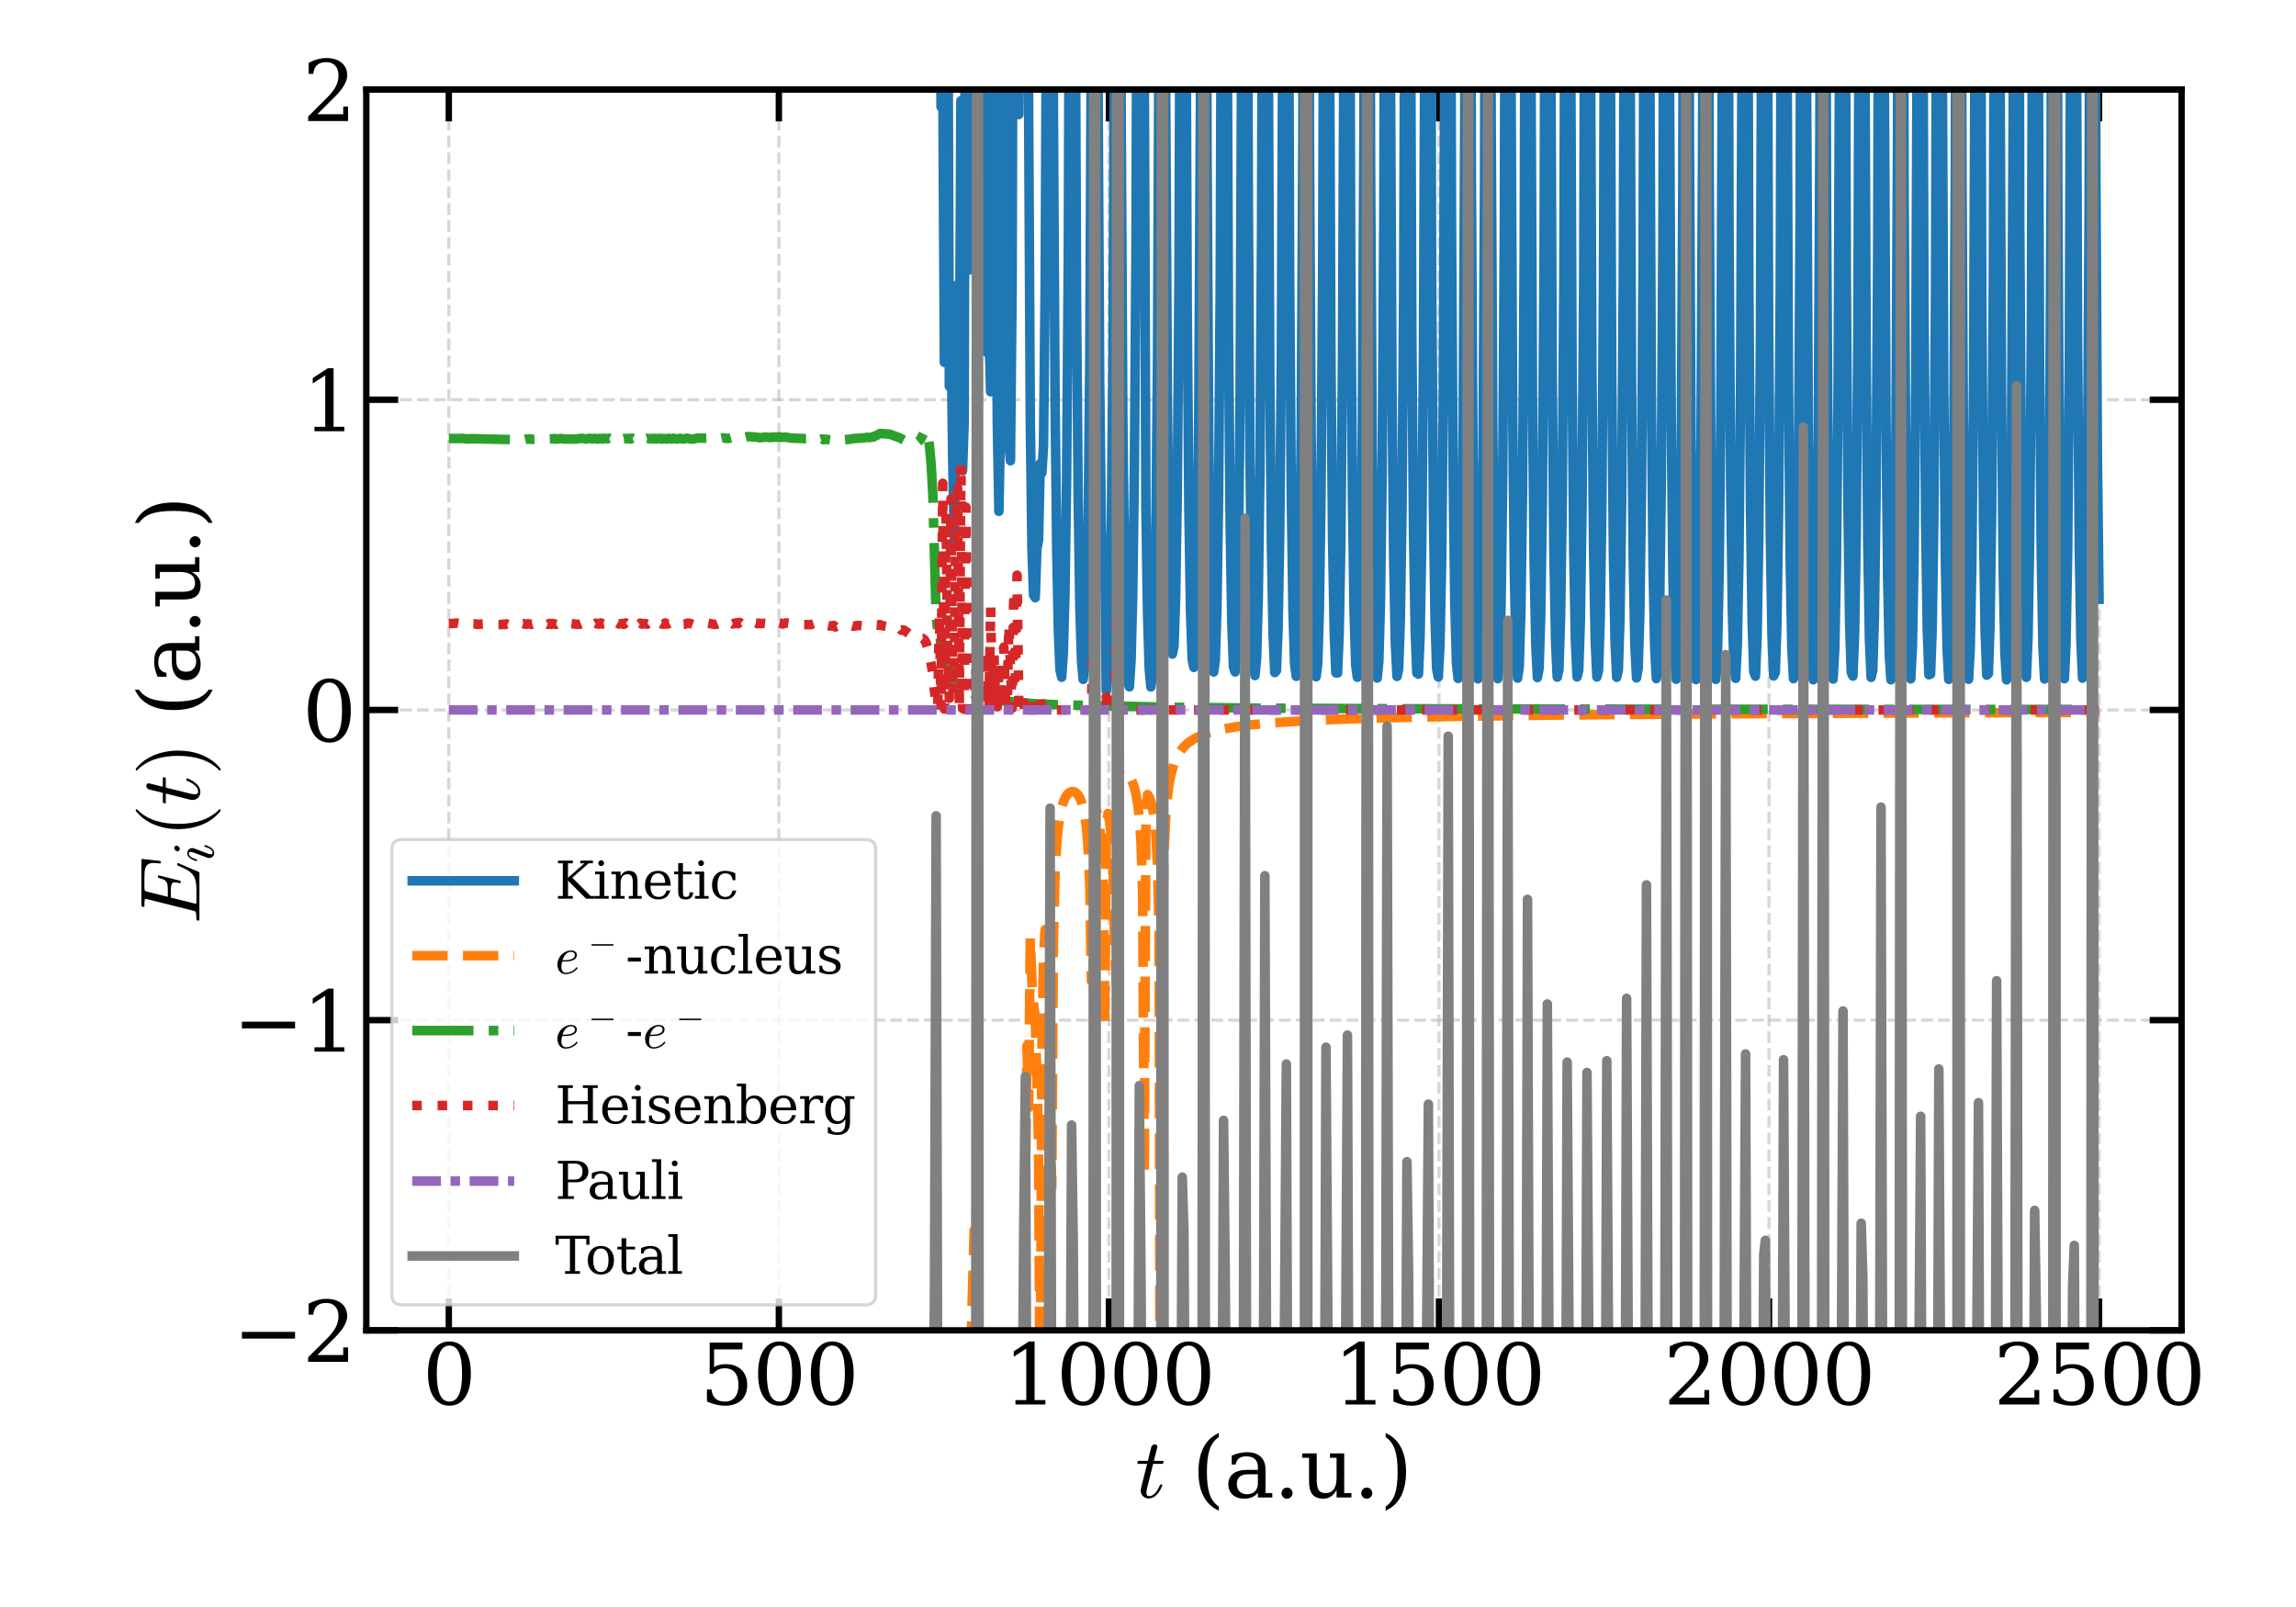 <?xml version="1.0" encoding="utf-8" standalone="no"?>
<!DOCTYPE svg PUBLIC "-//W3C//DTD SVG 1.1//EN"
  "http://www.w3.org/Graphics/SVG/1.1/DTD/svg11.dtd">
<svg xmlns:xlink="http://www.w3.org/1999/xlink" width="720pt" height="504pt" viewBox="0 0 720 504" xmlns="http://www.w3.org/2000/svg" version="1.1">
 <defs>
  <style type="text/css">*{stroke-linejoin: round; stroke-linecap: butt}</style>
 </defs>
 <g id="figure_1">
  <g id="patch_1">
   <path d="M 0 504 
L 720 504 
L 720 0 
L 0 0 
z
" style="fill: #ffffff"/>
  </g>
  <g id="axes_1">
   <g id="patch_2">
    <path d="M 114.87 417.233 
L 684.119 417.233 
L 684.119 28.08 
L 114.87 28.08 
z
" style="fill: #ffffff"/>
   </g>
   <g id="matplotlib.axis_1">
    <g id="xtick_1">
     <g id="line2d_1">
      <path d="M 140.745 417.233 
L 140.745 28.08 
" clip-path="url(#pb5b7d3740c)" style="fill: none; stroke-dasharray: 3.7,1.6; stroke-dashoffset: 0; stroke: #b0b0b0; stroke-opacity: 0.5"/>
     </g>
     <g id="line2d_2">
      <defs>
       <path id="m9b67058ec4" d="M 0 0 
L 0 -10 
" style="stroke: #000000; stroke-width: 2"/>
      </defs>
      <g>
       <use xlink:href="#m9b67058ec4" x="140.745" y="417.233" style="stroke: #000000; stroke-width: 2"/>
      </g>
     </g>
     <g id="line2d_3">
      <defs>
       <path id="m94a775098c" d="M 0 0 
L 0 10 
" style="stroke: #000000; stroke-width: 2"/>
      </defs>
      <g>
       <use xlink:href="#m94a775098c" x="140.745" y="28.08" style="stroke: #000000; stroke-width: 2"/>
      </g>
     </g>
     <g id="text_1">
      <!-- 0 -->
      <g transform="translate(132.474 440.488) scale(0.26 -0.26)">
       <defs>
        <path id="DejaVuSerif-30" d="M 2034 219 
Q 2513 219 2750 744 
Q 2988 1269 2988 2328 
Q 2988 3391 2750 3916 
Q 2513 4441 2034 4441 
Q 1556 4441 1318 3916 
Q 1081 3391 1081 2328 
Q 1081 1269 1318 744 
Q 1556 219 2034 219 
z
M 2034 -91 
Q 1275 -91 848 546 
Q 422 1184 422 2328 
Q 422 3475 848 4112 
Q 1275 4750 2034 4750 
Q 2797 4750 3222 4112 
Q 3647 3475 3647 2328 
Q 3647 1184 3222 546 
Q 2797 -91 2034 -91 
z
" transform="scale(0.016)"/>
       </defs>
       <use xlink:href="#DejaVuSerif-30"/>
      </g>
     </g>
    </g>
    <g id="xtick_2">
     <g id="line2d_4">
      <path d="M 244.245 417.233 
L 244.245 28.08 
" clip-path="url(#pb5b7d3740c)" style="fill: none; stroke-dasharray: 3.7,1.6; stroke-dashoffset: 0; stroke: #b0b0b0; stroke-opacity: 0.5"/>
     </g>
     <g id="line2d_5">
      <g>
       <use xlink:href="#m9b67058ec4" x="244.245" y="417.233" style="stroke: #000000; stroke-width: 2"/>
      </g>
     </g>
     <g id="line2d_6">
      <g>
       <use xlink:href="#m94a775098c" x="244.245" y="28.08" style="stroke: #000000; stroke-width: 2"/>
      </g>
     </g>
     <g id="text_2">
      <!-- 500 -->
      <g transform="translate(219.431 440.488) scale(0.26 -0.26)">
       <defs>
        <path id="DejaVuSerif-35" d="M 3219 4666 
L 3219 4153 
L 1081 4153 
L 1081 2816 
Q 1244 2928 1461 2984 
Q 1678 3041 1947 3041 
Q 2703 3041 3140 2622 
Q 3578 2203 3578 1478 
Q 3578 738 3136 323 
Q 2694 -91 1894 -91 
Q 1572 -91 1234 -12 
Q 897 66 544 225 
L 544 1131 
L 897 1131 
Q 925 688 1179 453 
Q 1434 219 1894 219 
Q 2388 219 2653 544 
Q 2919 869 2919 1478 
Q 2919 2084 2655 2407 
Q 2391 2731 1894 2731 
Q 1613 2731 1398 2631 
Q 1184 2531 1019 2322 
L 750 2322 
L 750 4666 
L 3219 4666 
z
" transform="scale(0.016)"/>
       </defs>
       <use xlink:href="#DejaVuSerif-35"/>
       <use xlink:href="#DejaVuSerif-30" x="63.623"/>
       <use xlink:href="#DejaVuSerif-30" x="127.246"/>
      </g>
     </g>
    </g>
    <g id="xtick_3">
     <g id="line2d_7">
      <path d="M 347.744 417.233 
L 347.744 28.08 
" clip-path="url(#pb5b7d3740c)" style="fill: none; stroke-dasharray: 3.7,1.6; stroke-dashoffset: 0; stroke: #b0b0b0; stroke-opacity: 0.5"/>
     </g>
     <g id="line2d_8">
      <g>
       <use xlink:href="#m9b67058ec4" x="347.744" y="417.233" style="stroke: #000000; stroke-width: 2"/>
      </g>
     </g>
     <g id="line2d_9">
      <g>
       <use xlink:href="#m94a775098c" x="347.744" y="28.08" style="stroke: #000000; stroke-width: 2"/>
      </g>
     </g>
     <g id="text_3">
      <!-- 1000 -->
      <g transform="translate(314.659 440.488) scale(0.26 -0.26)">
       <defs>
        <path id="DejaVuSerif-31" d="M 909 0 
L 909 331 
L 1722 331 
L 1722 4213 
L 781 3603 
L 781 4013 
L 1919 4750 
L 2350 4750 
L 2350 331 
L 3163 331 
L 3163 0 
L 909 0 
z
" transform="scale(0.016)"/>
       </defs>
       <use xlink:href="#DejaVuSerif-31"/>
       <use xlink:href="#DejaVuSerif-30" x="63.623"/>
       <use xlink:href="#DejaVuSerif-30" x="127.246"/>
       <use xlink:href="#DejaVuSerif-30" x="190.869"/>
      </g>
     </g>
    </g>
    <g id="xtick_4">
     <g id="line2d_10">
      <path d="M 451.244 417.233 
L 451.244 28.08 
" clip-path="url(#pb5b7d3740c)" style="fill: none; stroke-dasharray: 3.7,1.6; stroke-dashoffset: 0; stroke: #b0b0b0; stroke-opacity: 0.5"/>
     </g>
     <g id="line2d_11">
      <g>
       <use xlink:href="#m9b67058ec4" x="451.244" y="417.233" style="stroke: #000000; stroke-width: 2"/>
      </g>
     </g>
     <g id="line2d_12">
      <g>
       <use xlink:href="#m94a775098c" x="451.244" y="28.08" style="stroke: #000000; stroke-width: 2"/>
      </g>
     </g>
     <g id="text_4">
      <!-- 1500 -->
      <g transform="translate(418.159 440.488) scale(0.26 -0.26)">
       <use xlink:href="#DejaVuSerif-31"/>
       <use xlink:href="#DejaVuSerif-35" x="63.623"/>
       <use xlink:href="#DejaVuSerif-30" x="127.246"/>
       <use xlink:href="#DejaVuSerif-30" x="190.869"/>
      </g>
     </g>
    </g>
    <g id="xtick_5">
     <g id="line2d_13">
      <path d="M 554.744 417.233 
L 554.744 28.08 
" clip-path="url(#pb5b7d3740c)" style="fill: none; stroke-dasharray: 3.7,1.6; stroke-dashoffset: 0; stroke: #b0b0b0; stroke-opacity: 0.5"/>
     </g>
     <g id="line2d_14">
      <g>
       <use xlink:href="#m9b67058ec4" x="554.744" y="417.233" style="stroke: #000000; stroke-width: 2"/>
      </g>
     </g>
     <g id="line2d_15">
      <g>
       <use xlink:href="#m94a775098c" x="554.744" y="28.08" style="stroke: #000000; stroke-width: 2"/>
      </g>
     </g>
     <g id="text_5">
      <!-- 2000 -->
      <g transform="translate(521.659 440.488) scale(0.26 -0.26)">
       <defs>
        <path id="DejaVuSerif-32" d="M 819 3553 
L 469 3553 
L 469 4384 
Q 803 4563 1142 4656 
Q 1481 4750 1806 4750 
Q 2534 4750 2956 4397 
Q 3378 4044 3378 3438 
Q 3378 2753 2422 1800 
Q 2347 1728 2309 1691 
L 1131 513 
L 3078 513 
L 3078 1088 
L 3444 1088 
L 3444 0 
L 434 0 
L 434 341 
L 1850 1753 
Q 2319 2222 2519 2614 
Q 2719 3006 2719 3438 
Q 2719 3909 2473 4175 
Q 2228 4441 1797 4441 
Q 1350 4441 1106 4219 
Q 863 3997 819 3553 
z
" transform="scale(0.016)"/>
       </defs>
       <use xlink:href="#DejaVuSerif-32"/>
       <use xlink:href="#DejaVuSerif-30" x="63.623"/>
       <use xlink:href="#DejaVuSerif-30" x="127.246"/>
       <use xlink:href="#DejaVuSerif-30" x="190.869"/>
      </g>
     </g>
    </g>
    <g id="xtick_6">
     <g id="line2d_16">
      <path d="M 658.244 417.233 
L 658.244 28.08 
" clip-path="url(#pb5b7d3740c)" style="fill: none; stroke-dasharray: 3.7,1.6; stroke-dashoffset: 0; stroke: #b0b0b0; stroke-opacity: 0.5"/>
     </g>
     <g id="line2d_17">
      <g>
       <use xlink:href="#m9b67058ec4" x="658.244" y="417.233" style="stroke: #000000; stroke-width: 2"/>
      </g>
     </g>
     <g id="line2d_18">
      <g>
       <use xlink:href="#m94a775098c" x="658.244" y="28.08" style="stroke: #000000; stroke-width: 2"/>
      </g>
     </g>
     <g id="text_6">
      <!-- 2500 -->
      <g transform="translate(625.159 440.488) scale(0.26 -0.26)">
       <use xlink:href="#DejaVuSerif-32"/>
       <use xlink:href="#DejaVuSerif-35" x="63.623"/>
       <use xlink:href="#DejaVuSerif-30" x="127.246"/>
       <use xlink:href="#DejaVuSerif-30" x="190.869"/>
      </g>
     </g>
    </g>
    <g id="text_7">
     <!-- $t$ (a.u.) -->
     <g transform="translate(356.074 469.652) scale(0.26 -0.26)">
      <defs>
       <path id="Cmmi10-74" d="M 397 519 
Q 397 613 416 697 
L 878 2534 
L 206 2534 
Q 141 2534 141 2619 
Q 166 2759 225 2759 
L 934 2759 
L 1191 3803 
Q 1216 3888 1291 3947 
Q 1366 4006 1459 4006 
Q 1541 4006 1595 3957 
Q 1650 3909 1650 3828 
Q 1650 3809 1648 3798 
Q 1647 3788 1644 3775 
L 1388 2759 
L 2047 2759 
Q 2113 2759 2113 2675 
Q 2109 2659 2100 2621 
Q 2091 2584 2075 2559 
Q 2059 2534 2028 2534 
L 1331 2534 
L 872 684 
Q 825 503 825 372 
Q 825 97 1013 97 
Q 1294 97 1511 361 
Q 1728 625 1844 941 
Q 1869 978 1894 978 
L 1972 978 
Q 1997 978 2012 961 
Q 2028 944 2028 922 
Q 2028 909 2022 903 
Q 1881 516 1612 222 
Q 1344 -72 997 -72 
Q 744 -72 570 93 
Q 397 259 397 519 
z
" transform="scale(0.016)"/>
       <path id="DejaVuSerif-20" transform="scale(0.016)"/>
       <path id="DejaVuSerif-28" d="M 2041 -997 
Q 1281 -656 893 83 
Q 506 822 506 1931 
Q 506 3044 893 3783 
Q 1281 4522 2041 4863 
L 2041 4556 
Q 1559 4225 1350 3623 
Q 1141 3022 1141 1931 
Q 1141 844 1350 242 
Q 1559 -359 2041 -691 
L 2041 -997 
z
" transform="scale(0.016)"/>
       <path id="DejaVuSerif-61" d="M 2547 1044 
L 2547 1747 
L 1806 1747 
Q 1378 1747 1168 1562 
Q 959 1378 959 997 
Q 959 650 1171 447 
Q 1384 244 1747 244 
Q 2106 244 2326 466 
Q 2547 688 2547 1044 
z
M 3122 2075 
L 3122 331 
L 3634 331 
L 3634 0 
L 2547 0 
L 2547 359 
Q 2356 128 2106 18 
Q 1856 -91 1522 -91 
Q 969 -91 644 203 
Q 319 497 319 997 
Q 319 1513 691 1797 
Q 1063 2081 1741 2081 
L 2547 2081 
L 2547 2309 
Q 2547 2688 2317 2895 
Q 2088 3103 1672 3103 
Q 1328 3103 1125 2947 
Q 922 2791 872 2484 
L 575 2484 
L 575 3156 
Q 875 3284 1158 3348 
Q 1441 3413 1709 3413 
Q 2400 3413 2761 3070 
Q 3122 2728 3122 2075 
z
" transform="scale(0.016)"/>
       <path id="DejaVuSerif-2e" d="M 603 325 
Q 603 500 722 622 
Q 841 744 1019 744 
Q 1191 744 1312 622 
Q 1434 500 1434 325 
Q 1434 153 1312 31 
Q 1191 -91 1019 -91 
Q 841 -91 722 29 
Q 603 150 603 325 
z
" transform="scale(0.016)"/>
       <path id="DejaVuSerif-75" d="M 2266 3322 
L 3341 3322 
L 3341 331 
L 3884 331 
L 3884 0 
L 2766 0 
L 2766 588 
Q 2606 256 2353 82 
Q 2100 -91 1766 -91 
Q 1213 -91 952 223 
Q 691 538 691 1209 
L 691 2988 
L 172 2988 
L 172 3322 
L 1269 3322 
L 1269 1388 
Q 1269 781 1417 556 
Q 1566 331 1947 331 
Q 2347 331 2556 625 
Q 2766 919 2766 1478 
L 2766 2988 
L 2266 2988 
L 2266 3322 
z
" transform="scale(0.016)"/>
       <path id="DejaVuSerif-29" d="M 453 -997 
L 453 -691 
Q 934 -359 1145 242 
Q 1356 844 1356 1931 
Q 1356 3022 1145 3623 
Q 934 4225 453 4556 
L 453 4863 
Q 1216 4522 1603 3783 
Q 1991 3044 1991 1931 
Q 1991 822 1603 83 
Q 1216 -656 453 -997 
z
" transform="scale(0.016)"/>
      </defs>
      <use xlink:href="#Cmmi10-74" transform="translate(0 0.016)"/>
      <use xlink:href="#DejaVuSerif-20" transform="translate(36.084 0.016)"/>
      <use xlink:href="#DejaVuSerif-28" transform="translate(67.871 0.016)"/>
      <use xlink:href="#DejaVuSerif-61" transform="translate(106.885 0.016)"/>
      <use xlink:href="#DejaVuSerif-2e" transform="translate(166.504 0.016)"/>
      <use xlink:href="#DejaVuSerif-75" transform="translate(198.291 0.016)"/>
      <use xlink:href="#DejaVuSerif-2e" transform="translate(262.695 0.016)"/>
      <use xlink:href="#DejaVuSerif-29" transform="translate(294.482 0.016)"/>
     </g>
    </g>
   </g>
   <g id="matplotlib.axis_2">
    <g id="ytick_1">
     <g id="line2d_19">
      <path d="M 114.87 417.233 
L 684.119 417.233 
" clip-path="url(#pb5b7d3740c)" style="fill: none; stroke-dasharray: 3.7,1.6; stroke-dashoffset: 0; stroke: #b0b0b0; stroke-opacity: 0.5"/>
     </g>
     <g id="line2d_20">
      <defs>
       <path id="mdf5bb8c734" d="M 0 0 
L 10 0 
" style="stroke: #000000; stroke-width: 2"/>
      </defs>
      <g>
       <use xlink:href="#mdf5bb8c734" x="114.87" y="417.233" style="stroke: #000000; stroke-width: 2"/>
      </g>
     </g>
     <g id="line2d_21">
      <defs>
       <path id="m984f45e91d" d="M 0 0 
L -10 0 
" style="stroke: #000000; stroke-width: 2"/>
      </defs>
      <g>
       <use xlink:href="#m984f45e91d" x="684.119" y="417.233" style="stroke: #000000; stroke-width: 2"/>
      </g>
     </g>
     <g id="text_8">
      <!-- −2 -->
      <g transform="translate(73.04 427.11) scale(0.26 -0.26)">
       <defs>
        <path id="DejaVuSerif-2212" d="M 678 2259 
L 4684 2259 
L 4684 1753 
L 678 1753 
L 678 2259 
z
" transform="scale(0.016)"/>
       </defs>
       <use xlink:href="#DejaVuSerif-2212"/>
       <use xlink:href="#DejaVuSerif-32" x="83.789"/>
      </g>
     </g>
    </g>
    <g id="ytick_2">
     <g id="line2d_22">
      <path d="M 114.87 319.944 
L 684.119 319.944 
" clip-path="url(#pb5b7d3740c)" style="fill: none; stroke-dasharray: 3.7,1.6; stroke-dashoffset: 0; stroke: #b0b0b0; stroke-opacity: 0.5"/>
     </g>
     <g id="line2d_23">
      <g>
       <use xlink:href="#mdf5bb8c734" x="114.87" y="319.944" style="stroke: #000000; stroke-width: 2"/>
      </g>
     </g>
     <g id="line2d_24">
      <g>
       <use xlink:href="#m984f45e91d" x="684.119" y="319.944" style="stroke: #000000; stroke-width: 2"/>
      </g>
     </g>
     <g id="text_9">
      <!-- −1 -->
      <g transform="translate(73.04 329.822) scale(0.26 -0.26)">
       <use xlink:href="#DejaVuSerif-2212"/>
       <use xlink:href="#DejaVuSerif-31" x="83.789"/>
      </g>
     </g>
    </g>
    <g id="ytick_3">
     <g id="line2d_25">
      <path d="M 114.87 222.656 
L 684.119 222.656 
" clip-path="url(#pb5b7d3740c)" style="fill: none; stroke-dasharray: 3.7,1.6; stroke-dashoffset: 0; stroke: #b0b0b0; stroke-opacity: 0.5"/>
     </g>
     <g id="line2d_26">
      <g>
       <use xlink:href="#mdf5bb8c734" x="114.87" y="222.656" style="stroke: #000000; stroke-width: 2"/>
      </g>
     </g>
     <g id="line2d_27">
      <g>
       <use xlink:href="#m984f45e91d" x="684.119" y="222.656" style="stroke: #000000; stroke-width: 2"/>
      </g>
     </g>
     <g id="text_10">
      <!-- 0 -->
      <g transform="translate(94.828 232.534) scale(0.26 -0.26)">
       <use xlink:href="#DejaVuSerif-30"/>
      </g>
     </g>
    </g>
    <g id="ytick_4">
     <g id="line2d_28">
      <path d="M 114.87 125.368 
L 684.119 125.368 
" clip-path="url(#pb5b7d3740c)" style="fill: none; stroke-dasharray: 3.7,1.6; stroke-dashoffset: 0; stroke: #b0b0b0; stroke-opacity: 0.5"/>
     </g>
     <g id="line2d_29">
      <g>
       <use xlink:href="#mdf5bb8c734" x="114.87" y="125.368" style="stroke: #000000; stroke-width: 2"/>
      </g>
     </g>
     <g id="line2d_30">
      <g>
       <use xlink:href="#m984f45e91d" x="684.119" y="125.368" style="stroke: #000000; stroke-width: 2"/>
      </g>
     </g>
     <g id="text_11">
      <!-- 1 -->
      <g transform="translate(94.828 135.246) scale(0.26 -0.26)">
       <use xlink:href="#DejaVuSerif-31"/>
      </g>
     </g>
    </g>
    <g id="ytick_5">
     <g id="line2d_31">
      <path d="M 114.87 28.08 
L 684.119 28.08 
" clip-path="url(#pb5b7d3740c)" style="fill: none; stroke-dasharray: 3.7,1.6; stroke-dashoffset: 0; stroke: #b0b0b0; stroke-opacity: 0.5"/>
     </g>
     <g id="line2d_32">
      <g>
       <use xlink:href="#mdf5bb8c734" x="114.87" y="28.08" style="stroke: #000000; stroke-width: 2"/>
      </g>
     </g>
     <g id="line2d_33">
      <g>
       <use xlink:href="#m984f45e91d" x="684.119" y="28.08" style="stroke: #000000; stroke-width: 2"/>
      </g>
     </g>
     <g id="text_12">
      <!-- 2 -->
      <g transform="translate(94.828 37.958) scale(0.26 -0.26)">
       <use xlink:href="#DejaVuSerif-32"/>
      </g>
     </g>
    </g>
    <g id="text_13">
     <!-- $E_i(t)$ (a.u.) -->
     <g transform="translate(62.54 289.736) rotate(-90) scale(0.26 -0.26)">
      <defs>
       <path id="Cmmi10-45" d="M 300 0 
Q 238 0 238 84 
Q 241 100 250 139 
Q 259 178 276 201 
Q 294 225 319 225 
Q 709 225 863 269 
Q 947 297 984 441 
L 1863 3956 
Q 1875 4019 1875 4044 
Q 1875 4113 1797 4122 
Q 1678 4147 1338 4147 
Q 1275 4147 1275 4231 
Q 1278 4247 1287 4286 
Q 1297 4325 1314 4348 
Q 1331 4372 1356 4372 
L 4825 4372 
Q 4891 4372 4891 4288 
L 4738 2963 
Q 4738 2947 4714 2926 
Q 4691 2906 4672 2906 
L 4616 2906 
Q 4550 2906 4550 2988 
Q 4588 3300 4588 3450 
Q 4588 3706 4500 3848 
Q 4413 3991 4267 4053 
Q 4122 4116 3945 4131 
Q 3769 4147 3481 4147 
L 2753 4147 
Q 2578 4147 2522 4117 
Q 2466 4088 2419 3928 
L 2034 2381 
L 2534 2381 
Q 2859 2381 3025 2426 
Q 3191 2472 3287 2615 
Q 3384 2759 3463 3072 
Q 3469 3094 3486 3111 
Q 3503 3128 3525 3128 
L 3584 3128 
Q 3647 3128 3647 3047 
L 3250 1466 
Q 3238 1409 3188 1409 
L 3128 1409 
Q 3066 1409 3066 1491 
Q 3128 1747 3128 1869 
Q 3128 2056 2959 2106 
Q 2791 2156 2509 2156 
L 1978 2156 
L 1544 416 
Q 1516 338 1516 275 
Q 1516 225 1734 225 
L 2509 225 
Q 2972 225 3259 297 
Q 3547 369 3736 526 
Q 3925 684 4062 928 
Q 4200 1172 4397 1638 
Q 4409 1678 4453 1678 
L 4513 1678 
Q 4538 1678 4556 1656 
Q 4575 1634 4575 1606 
Q 4575 1594 4569 1581 
L 3909 38 
Q 3897 0 3859 0 
L 300 0 
z
" transform="scale(0.016)"/>
       <path id="Cmmi10-69" d="M 500 459 
Q 500 578 550 709 
L 1069 2088 
Q 1153 2322 1153 2472 
Q 1153 2663 1013 2663 
Q 759 2663 595 2402 
Q 431 2141 353 1819 
Q 341 1778 300 1778 
L 225 1778 
Q 172 1778 172 1838 
L 172 1856 
Q 275 2238 487 2533 
Q 700 2828 1025 2828 
Q 1253 2828 1411 2678 
Q 1569 2528 1569 2297 
Q 1569 2178 1516 2047 
L 997 672 
Q 909 459 909 288 
Q 909 97 1056 97 
Q 1306 97 1473 364 
Q 1641 631 1709 941 
Q 1722 978 1759 978 
L 1838 978 
Q 1863 978 1878 961 
Q 1894 944 1894 922 
Q 1894 916 1888 903 
Q 1800 541 1583 234 
Q 1366 -72 1044 -72 
Q 819 -72 659 83 
Q 500 238 500 459 
z
M 1222 3878 
Q 1222 4013 1334 4122 
Q 1447 4231 1581 4231 
Q 1691 4231 1761 4164 
Q 1831 4097 1831 3994 
Q 1831 3850 1717 3742 
Q 1603 3634 1466 3634 
Q 1363 3634 1292 3704 
Q 1222 3775 1222 3878 
z
" transform="scale(0.016)"/>
       <path id="Cmr10-28" d="M 1984 -1588 
Q 1628 -1306 1370 -942 
Q 1113 -578 948 -165 
Q 784 247 703 697 
Q 622 1147 622 1600 
Q 622 2059 703 2509 
Q 784 2959 951 3375 
Q 1119 3791 1378 4153 
Q 1638 4516 1984 4788 
Q 1984 4800 2016 4800 
L 2075 4800 
Q 2094 4800 2109 4783 
Q 2125 4766 2125 4744 
Q 2125 4716 2113 4703 
Q 1800 4397 1592 4047 
Q 1384 3697 1257 3301 
Q 1131 2906 1075 2482 
Q 1019 2059 1019 1600 
Q 1019 -434 2106 -1491 
Q 2125 -1509 2125 -1544 
Q 2125 -1559 2108 -1579 
Q 2091 -1600 2075 -1600 
L 2016 -1600 
Q 1984 -1600 1984 -1588 
z
" transform="scale(0.016)"/>
       <path id="Cmr10-29" d="M 416 -1600 
Q 359 -1600 359 -1544 
Q 359 -1516 372 -1503 
Q 1466 -434 1466 1600 
Q 1466 3634 384 4691 
Q 359 4706 359 4744 
Q 359 4766 376 4783 
Q 394 4800 416 4800 
L 475 4800 
Q 494 4800 506 4788 
Q 966 4425 1272 3906 
Q 1578 3388 1720 2800 
Q 1863 2213 1863 1600 
Q 1863 1147 1786 708 
Q 1709 269 1542 -157 
Q 1375 -584 1119 -945 
Q 863 -1306 506 -1588 
Q 494 -1600 475 -1600 
L 416 -1600 
z
" transform="scale(0.016)"/>
      </defs>
      <use xlink:href="#Cmmi10-45" transform="translate(0 0.016)"/>
      <use xlink:href="#Cmmi10-69" transform="translate(73.779 -16.991) scale(0.7)"/>
      <use xlink:href="#Cmr10-28" transform="translate(104.253 0.016)"/>
      <use xlink:href="#Cmmi10-74" transform="translate(143.072 0.016)"/>
      <use xlink:href="#Cmr10-29" transform="translate(179.156 0.016)"/>
      <use xlink:href="#DejaVuSerif-20" transform="translate(217.974 0.016)"/>
      <use xlink:href="#DejaVuSerif-28" transform="translate(249.761 0.016)"/>
      <use xlink:href="#DejaVuSerif-61" transform="translate(288.775 0.016)"/>
      <use xlink:href="#DejaVuSerif-2e" transform="translate(348.394 0.016)"/>
      <use xlink:href="#DejaVuSerif-75" transform="translate(380.181 0.016)"/>
      <use xlink:href="#DejaVuSerif-2e" transform="translate(444.585 0.016)"/>
      <use xlink:href="#DejaVuSerif-29" transform="translate(476.372 0.016)"/>
     </g>
    </g>
   </g>
   <g id="line2d_34">
    <path d="M 294.8 -1 
L 295.114 33.529 
L 295.632 21.137 
L 296.15 113.661 
L 296.533 -1 
M 297.251 -1 
L 297.704 121.177 
L 298.222 102.974 
L 298.74 142.717 
L 299.258 170.621 
L 299.776 119.053 
L 300.294 89.226 
L 300.812 131.284 
L 301.33 31.6 
L 301.848 147.624 
L 302.366 131.837 
L 302.688 -1 
M 303.269 -1 
L 303.402 27.232 
L 303.92 84.668 
L 304.438 71.243 
L 304.956 34.677 
L 305.182 -1 
M 308.349 -1 
L 308.582 48.047 
L 309.1 16.801 
L 309.618 110.625 
L 310.136 103.672 
L 310.654 122.88 
L 311.14 -1 
M 311.211 -1 
L 311.69 102.525 
L 312.106 -1 
M 312.292 -1 
L 312.727 131.609 
L 313.245 160.368 
L 313.763 132.878 
L 314.118 -1 
M 314.449 -1 
L 314.799 125.333 
L 315.317 60.823 
L 315.835 124.004 
L 316.353 139.004 
L 316.871 144.495 
L 317.389 89.968 
L 317.631 -1 
M 319.193 -1 
L 319.461 35.928 
L 319.832 -1 
M 322.438 -1 
L 322.569 34.069 
L 323.087 131.434 
L 323.605 171.958 
L 324.123 186.686 
L 324.641 187.446 
L 325.159 172.042 
L 325.677 169.399 
L 326.195 145.38 
L 326.713 148.347 
L 327.231 140.034 
L 327.749 90.319 
L 328.164 -1 
M 330.256 -1 
L 330.339 34.721 
L 330.857 125.363 
L 331.375 172.133 
L 331.893 197.713 
L 332.411 210.133 
L 332.929 212.408 
L 333.447 204.964 
L 333.965 185.909 
L 334.483 149.598 
L 335.001 80.84 
L 335.277 -1 
M 337.223 -1 
L 337.591 94.493 
L 338.109 156.82 
L 338.627 190.026 
L 339.145 207.145 
L 339.663 213.074 
L 340.181 209.307 
L 340.699 195.049 
L 341.217 166.667 
L 341.735 114.563 
L 342.28 -1 
M 344.274 -1 
L 344.326 24.485 
L 344.844 119.438 
L 345.362 165.085 
L 345.88 184.671 
L 346.398 168.837 
L 346.916 216.674 
L 347.434 212.234 
L 347.952 197.217 
L 348.47 168.151 
L 348.988 115.099 
L 349.525 -1 
M 351.504 -1 
L 351.578 34.802 
L 352.096 129.277 
L 352.614 176.722 
L 353.132 202.074 
L 353.65 213.913 
L 354.168 215.406 
L 354.686 206.984 
L 355.204 186.666 
L 355.722 148.551 
L 356.24 76.692 
L 356.489 -1 
M 358.671 -1 
L 358.83 19.887 
L 359.348 159.861 
L 359.866 192.896 
L 360.384 209.754 
L 360.902 215.44 
L 361.42 211.384 
L 361.938 196.696 
L 362.456 167.559 
L 362.974 113.865 
L 363.498 -1 
M 365.495 -1 
L 365.564 31.655 
L 366.082 125.065 
L 366.6 171.71 
L 367.118 195.682 
L 367.636 205.134 
L 368.154 202.606 
L 368.672 187.269 
L 369.19 154.187 
L 369.708 89.067 
L 370.026 -1 
M 371.931 -1 
L 372.298 96.87 
L 372.816 159.482 
L 373.334 191.684 
L 373.852 206.763 
L 374.371 209.32 
L 374.889 200.02 
L 375.407 176.15 
L 375.925 129.125 
L 376.443 33.043 
L 376.51 -1 
M 378.407 -1 
L 378.515 47.308 
L 379.033 136.241 
L 379.551 180.37 
L 380.069 202.634 
L 380.587 210.757 
L 381.105 207.039 
L 381.623 190.433 
L 382.141 155.644 
L 382.659 87.39 
L 382.952 -1 
M 384.828 -1 
L 385.249 104.822 
L 385.767 164.623 
L 386.285 195.281 
L 386.803 209.231 
L 387.321 210.728 
L 387.839 200.176 
L 388.357 174.469 
L 388.875 124.052 
L 389.428 -1 
M 391.305 -1 
L 391.465 61.988 
L 391.983 143.924 
L 392.501 184.941 
L 393.019 205.292 
L 393.537 211.868 
L 394.055 206.532 
L 394.573 187.773 
L 395.091 149.382 
L 395.609 73.269 
L 395.82 -1 
M 397.674 -1 
L 397.681 4.305 
L 398.199 117.967 
L 398.717 171.771 
L 399.235 199.236 
L 399.753 210.929 
L 400.271 210.347 
L 400.789 197.324 
L 401.307 167.887 
L 401.825 110.274 
L 402.29 -1 
M 404.145 -1 
L 404.415 84.728 
L 404.933 155.364 
L 405.452 191.156 
L 405.97 208.229 
L 406.488 212.113 
L 407.006 203.903 
L 407.524 181.207 
L 408.042 135.954 
L 408.56 43.858 
L 408.654 -1 
M 410.538 -1 
L 410.632 43.693 
L 411.15 136.002 
L 411.668 181.33 
L 412.186 204.051 
L 412.704 212.251 
L 413.222 208.318 
L 413.74 191.135 
L 414.258 155.104 
L 414.776 83.882 
L 415.04 -1 
M 416.887 -1 
L 417.366 112.362 
L 417.884 169.369 
L 418.402 198.391 
L 418.92 211.007 
L 419.438 211.076 
L 419.956 198.616 
L 420.474 169.817 
L 420.992 113.227 
L 421.479 -1 
M 423.321 -1 
L 423.582 83.66 
L 424.1 155.322 
L 424.618 191.472 
L 425.136 208.624 
L 425.654 212.402 
L 426.172 203.883 
L 426.69 180.553 
L 427.208 133.95 
L 427.726 38.302 
L 427.804 -1 
M 429.681 -1 
L 429.798 51.665 
L 430.316 140.304 
L 430.834 183.943 
L 431.352 205.516 
L 431.87 212.652 
L 432.388 207.44 
L 432.906 188.372 
L 433.424 148.968 
L 433.942 70.046 
L 434.132 -1 
M 435.987 -1 
L 436.015 16.102 
L 436.533 124.386 
L 437.051 175.904 
L 437.569 201.853 
L 438.087 212.142 
L 438.605 209.883 
L 439.123 194.427 
L 439.641 160.788 
L 440.159 94.205 
L 440.484 -1 
M 442.328 -1 
L 442.749 106.921 
L 443.267 167.275 
L 443.785 197.768 
L 444.303 211.087 
L 444.821 211.429 
L 445.339 198.892 
L 445.857 169.559 
L 446.375 111.474 
L 446.836 -1 
M 448.671 -1 
L 448.965 89.709 
L 449.483 158.856 
L 450.001 193.634 
L 450.519 209.703 
L 451.037 212.332 
L 451.555 202.284 
L 452.073 176.495 
L 452.591 125.076 
L 453.137 -1 
M 454.986 -1 
L 455.181 71.623 
L 455.699 150.292 
L 456.217 189.413 
L 456.735 208.108 
L 457.253 212.78 
L 457.771 204.801 
L 458.289 181.774 
L 458.807 135.239 
L 459.325 39.205 
L 459.404 -1 
M 461.272 -1 
L 461.397 54.483 
L 461.915 142.33 
L 462.433 185.435 
L 462.951 206.467 
L 463.469 212.915 
L 463.987 206.698 
L 464.505 185.967 
L 465.023 143.372 
L 465.541 56.713 
L 465.675 -1 
M 467.54 -1 
L 467.614 37.376 
L 468.132 134.691 
L 468.65 181.672 
L 469.168 204.862 
L 469.686 212.852 
L 470.204 208.063 
L 470.722 189.072 
L 471.24 149.3 
L 471.758 68.986 
L 471.939 -1 
M 473.79 -1 
L 473.83 22.806 
L 474.348 128.304 
L 474.866 178.504 
L 475.384 203.453 
L 475.902 212.689 
L 476.42 209.048 
L 476.938 191.452 
L 477.456 153.917 
L 477.974 78.504 
L 478.2 -1 
M 480.031 -1 
L 480.046 9.562 
L 480.564 122.762 
L 481.082 175.841 
L 481.6 202.284 
L 482.118 212.505 
L 482.636 209.69 
L 483.154 193.002 
L 483.672 156.813 
L 484.19 84.184 
L 484.446 -1 
M 486.259 -1 
L 486.262 1.06 
L 486.78 119.241 
L 487.298 174.138 
L 487.816 201.519 
L 488.334 212.365 
L 488.852 210.085 
L 489.37 194 
L 489.888 158.719 
L 490.406 87.972 
L 490.684 -1 
M 492.495 -1 
L 492.996 116.893 
L 493.514 173.082 
L 494.032 201.085 
L 494.55 212.294 
L 495.068 210.263 
L 495.586 194.385 
L 496.104 159.329 
L 496.622 88.945 
L 496.905 -1 
M 498.715 -1 
L 499.213 116.63 
L 499.731 173.014 
L 500.249 201.091 
L 500.767 212.317 
L 501.285 210.261 
L 501.803 194.307 
L 502.321 159.082 
L 502.839 88.281 
L 503.116 -1 
M 504.923 -1 
L 505.429 117.684 
L 505.947 173.659 
L 506.465 201.464 
L 506.983 212.43 
L 507.501 210.052 
L 508.019 193.614 
L 508.537 157.517 
L 509.055 84.741 
L 509.311 -1 
M 511.121 -1 
L 511.127 3.458 
L 511.645 120.836 
L 512.163 175.291 
L 512.681 202.265 
L 513.199 212.618 
L 513.717 209.635 
L 514.235 192.414 
L 514.753 155.011 
L 515.271 79.354 
L 515.498 -1 
M 517.322 -1 
L 517.343 13.051 
L 517.861 125.102 
L 518.379 177.528 
L 518.897 203.361 
L 519.415 212.836 
L 519.933 208.952 
L 520.451 190.523 
L 520.969 151.052 
L 521.487 70.697 
L 521.672 -1 
M 523.513 -1 
L 523.559 26.402 
L 524.077 130.986 
L 524.595 180.525 
L 525.113 204.752 
L 525.631 213.033 
L 526.149 207.967 
L 526.667 187.997 
L 527.185 145.904 
L 527.703 59.498 
L 527.843 -1 
M 529.695 -1 
L 529.776 40.741 
L 530.294 137.439 
L 530.812 183.81 
L 531.33 206.23 
L 531.848 213.135 
L 532.366 206.674 
L 532.884 184.841 
L 533.402 139.498 
L 533.92 45.305 
L 534.013 -1 
M 535.866 -1 
L 535.992 55.963 
L 536.51 144.507 
L 537.028 187.437 
L 537.546 207.808 
L 538.064 213.073 
L 538.582 204.864 
L 539.1 180.586 
L 539.618 130.792 
L 540.179 -1 
M 542.015 -1 
L 542.208 72.88 
L 542.726 152.441 
L 543.244 191.43 
L 543.762 209.41 
L 544.28 212.745 
L 544.798 202.465 
L 545.316 175.251 
L 545.834 119.967 
L 546.353 -1 
M 548.146 -1 
L 548.424 89.288 
L 548.942 160.316 
L 549.46 195.354 
L 549.978 210.835 
L 550.496 212.066 
L 551.014 199.426 
L 551.532 168.726 
L 552.05 106.612 
L 552.449 -1 
M 554.254 -1 
L 554.64 105.124 
L 555.158 168.068 
L 555.676 199.151 
L 556.194 212.01 
L 556.712 210.925 
L 557.23 195.564 
L 557.748 160.65 
L 558.266 89.819 
L 558.547 -1 
M 560.337 -1 
L 560.339 -0.063 
L 560.857 120.297 
L 561.375 175.592 
L 561.893 202.721 
L 562.411 212.832 
L 562.929 209.206 
L 563.447 190.714 
L 563.965 150.718 
L 564.483 68.7 
L 564.656 -1 
M 566.495 -1 
L 566.555 32.771 
L 567.073 134.494 
L 567.591 182.698 
L 568.109 205.938 
L 568.627 213.193 
L 569.145 206.769 
L 569.663 184.636 
L 570.181 138.386 
L 570.699 41.529 
L 570.78 -1 
M 572.625 -1 
L 572.771 61.867 
L 573.289 147.7 
L 573.807 189.308 
L 574.325 208.705 
L 574.843 212.974 
L 575.361 203.454 
L 575.879 177.055 
L 576.397 123.021 
L 576.925 -1 
M 578.722 -1 
L 578.987 87.422 
L 579.505 159.771 
L 580.023 195.29 
L 580.541 210.906 
L 581.059 212.047 
L 581.577 199.068 
L 582.095 167.599 
L 582.613 103.652 
L 582.985 -1 
M 584.782 -1 
L 585.203 109.897 
L 585.721 170.712 
L 586.239 200.58 
L 586.757 212.442 
L 587.275 210.254 
L 587.793 193.329 
L 588.311 155.672 
L 588.829 78.624 
L 589.047 -1 
M 590.867 -1 
L 590.902 21.252 
L 591.42 129.91 
L 591.938 180.685 
L 592.456 205.193 
L 592.974 213.193 
L 593.492 207.276 
L 594.01 185.55 
L 594.528 139.733 
L 595.046 43.606 
L 595.132 -1 
M 596.973 -1 
L 597.118 61.942 
L 597.636 148.12 
L 598.154 189.739 
L 598.672 208.978 
L 599.19 212.922 
L 599.708 202.821 
L 600.226 175.339 
L 600.744 118.974 
L 601.246 -1 
M 603.027 -1 
L 603.334 94.854 
L 603.852 163.67 
L 604.37 197.367 
L 604.888 211.636 
L 605.406 211.41 
L 605.924 196.618 
L 606.442 162.112 
L 606.96 91.602 
L 607.247 -1 
M 609.028 -1 
L 609.032 1.851 
L 609.55 122.008 
L 610.068 176.978 
L 610.586 203.642 
L 611.104 213.065 
L 611.622 208.362 
L 612.14 188.024 
L 612.658 144.399 
L 613.176 53.335 
L 613.291 -1 
M 615.131 -1 
L 615.248 54.224 
L 615.766 144.883 
L 616.284 188.309 
L 616.802 208.497 
L 617.32 213.041 
L 617.838 203.402 
L 618.356 176.379 
L 618.874 120.669 
L 619.39 -1 
M 621.163 -1 
L 621.465 94.429 
L 621.983 163.763 
L 622.501 197.575 
L 623.019 211.757 
L 623.537 211.258 
L 624.055 195.921 
L 624.573 160.315 
L 625.091 87.187 
L 625.349 -1 
M 627.144 -1 
L 627.163 12.167 
L 627.681 126.809 
L 628.199 179.612 
L 628.717 204.952 
L 629.235 213.224 
L 629.753 207.174 
L 630.271 184.822 
L 630.789 137.41 
L 631.307 36.747 
L 631.374 -1 
M 633.201 -1 
L 633.379 71.116 
L 633.897 153.099 
L 634.415 192.6 
L 634.933 210.216 
L 635.451 212.432 
L 635.969 199.964 
L 636.487 168.495 
L 637.005 103.7 
L 637.368 -1 
M 639.142 -1 
L 639.595 114.842 
L 640.113 173.94 
L 640.631 202.505 
L 641.149 212.953 
L 641.667 208.84 
L 642.185 188.823 
L 642.703 145.27 
L 643.221 53.825 
L 643.335 -1 
M 645.169 -1 
L 645.293 56.994 
L 645.811 146.776 
L 646.329 189.601 
L 646.847 209.157 
L 647.365 212.864 
L 647.883 201.933 
L 648.401 172.621 
L 648.919 112.006 
L 649.347 -1 
M 651.12 -1 
L 651.509 107.455 
L 652.027 170.477 
L 652.546 200.978 
L 653.064 212.687 
L 653.582 209.656 
L 654.1 190.893 
L 654.618 149.34 
L 655.136 62.472 
L 655.279 -1 
M 657.109 -1 
L 657.208 48.798 
L 657.726 143.244 
L 658.244 187.964 
L 658.244 187.964 
" clip-path="url(#pb5b7d3740c)" style="fill: none; stroke: #1f77b4; stroke-width: 3; stroke-linecap: square"/>
   </g>
   <g id="line2d_35">
    <path d="M 293.449 505 
L 293.56 480.605 
L 294.078 418.711 
L 294.596 479.423 
L 295.114 464.41 
L 295.261 505 
M 295.951 505 
L 296.15 441.302 
L 296.271 505 
M 297.69 505 
L 297.704 500.52 
L 297.735 505 
M 298.619 505 
L 298.74 483.215 
L 299.258 449.7 
L 299.514 505 
M 300.698 505 
L 300.812 477.759 
L 300.889 505 
M 301.7 505 
L 301.848 442.086 
L 302.366 448.033 
L 302.468 505 
M 303.867 505 
L 303.92 494.347 
L 304.438 424.541 
L 305.474 385.859 
L 305.992 390.061 
L 306.51 360.235 
L 306.806 505 
M 308.352 505 
L 308.582 470.498 
L 308.808 505 
M 309.377 505 
L 309.618 465.942 
L 310.136 470.597 
L 310.654 497.015 
L 310.689 505 
M 312.635 505 
L 312.727 475.149 
L 313.245 457.144 
L 313.763 479.073 
L 313.821 505 
M 315.671 505 
L 315.835 476.341 
L 316.353 485.156 
L 316.871 453.812 
L 317.389 490.006 
L 317.422 505 
M 319.322 505 
L 319.461 459.031 
L 319.979 429.451 
L 320.191 505 
M 320.844 505 
L 321.015 451.637 
L 321.533 375.596 
L 322.051 327.965 
L 322.569 347.412 
L 323.087 294.024 
L 323.605 307.849 
L 324.123 314.936 
L 324.641 319.094 
L 325.677 358.169 
L 326.195 448.85 
L 326.713 331.083 
L 327.231 299.827 
L 327.749 291.532 
L 328.267 292.88 
L 328.785 305.191 
L 329.303 353.558 
L 329.821 372.503 
L 330.339 295.221 
L 330.857 274.104 
L 331.375 264.559 
L 331.893 259.127 
L 332.411 255.647 
L 332.929 253.263 
L 333.447 251.568 
L 333.965 250.345 
L 334.483 249.467 
L 335.001 248.859 
L 335.519 248.473 
L 336.037 248.282 
L 336.555 248.266 
L 337.073 248.43 
L 337.591 248.794 
L 338.109 249.389 
L 338.627 250.269 
L 339.145 251.52 
L 339.663 253.286 
L 340.181 255.821 
L 340.699 259.617 
L 341.217 265.77 
L 341.735 277.337 
L 342.253 307.661 
L 342.771 308.001 
L 343.289 255.719 
L 343.808 254.16 
L 344.326 256.084 
L 344.844 259.31 
L 345.362 265.016 
L 345.88 277.046 
L 346.398 321.886 
L 346.916 261.175 
L 347.434 255.115 
L 347.952 257.652 
L 348.47 262.112 
L 348.988 270.823 
L 349.506 294.479 
L 350.024 308.165 
L 350.542 246.804 
L 351.06 241.619 
L 351.578 240.986 
L 352.614 241.617 
L 353.65 242.67 
L 354.686 244.327 
L 355.204 245.506 
L 355.722 247.043 
L 356.24 249.108 
L 356.758 252.012 
L 357.276 256.391 
L 357.794 263.796 
L 358.312 279.847 
L 358.83 368.355 
L 359.348 255.456 
L 359.866 249.206 
L 360.384 249.978 
L 360.902 251.412 
L 361.42 253.504 
L 361.938 256.64 
L 362.456 261.665 
L 362.974 270.854 
L 363.492 293.628 
L 363.898 505 
M 364.124 505 
L 364.528 298.751 
L 365.046 267.342 
L 365.564 255.971 
L 366.082 249.837 
L 366.6 245.918 
L 367.118 243.164 
L 368.154 239.498 
L 369.19 237.133 
L 370.226 235.461 
L 371.262 234.206 
L 372.298 233.223 
L 373.852 232.084 
L 375.407 231.212 
L 377.479 230.318 
L 380.069 229.478 
L 383.177 228.724 
L 387.321 227.984 
L 392.501 227.314 
L 399.235 226.69 
L 408.042 226.115 
L 419.956 225.578 
L 436.015 225.089 
L 458.807 224.636 
L 491.442 224.228 
L 539.618 223.868 
L 613.694 223.556 
L 658.244 223.436 
L 658.244 223.436 
" clip-path="url(#pb5b7d3740c)" style="fill: none; stroke-dasharray: 11.1,4.8; stroke-dashoffset: 0; stroke: #ff7f0e; stroke-width: 3"/>
   </g>
   <g id="line2d_36">
    <path d="M 140.745 137.529 
L 144.371 137.534 
L 144.889 137.452 
L 145.925 137.626 
L 146.443 137.603 
L 146.961 137.71 
L 147.479 137.567 
L 161.466 137.888 
L 162.502 137.729 
L 164.056 137.695 
L 164.574 137.819 
L 165.092 137.697 
L 165.61 137.752 
L 166.128 137.636 
L 166.646 137.79 
L 169.236 137.692 
L 169.754 137.774 
L 171.308 137.699 
L 172.862 137.648 
L 173.38 137.683 
L 173.898 137.509 
L 174.416 137.736 
L 175.97 137.519 
L 177.006 137.71 
L 178.56 137.696 
L 180.632 137.718 
L 182.186 137.468 
L 182.704 137.487 
L 183.74 137.711 
L 184.776 137.444 
L 185.812 137.676 
L 186.33 137.477 
L 186.848 137.53 
L 187.366 137.724 
L 187.884 137.513 
L 188.402 137.516 
L 188.92 137.696 
L 189.439 137.447 
L 190.475 137.629 
L 190.993 137.417 
L 191.511 137.677 
L 192.029 137.481 
L 193.065 137.641 
L 193.583 137.456 
L 194.101 137.724 
L 194.619 137.466 
L 195.137 137.654 
L 195.655 137.524 
L 196.173 137.52 
L 196.691 137.655 
L 197.209 137.475 
L 197.727 137.701 
L 198.245 137.415 
L 198.763 137.698 
L 199.281 137.508 
L 200.317 137.629 
L 200.835 137.476 
L 201.353 137.697 
L 201.871 137.441 
L 202.389 137.694 
L 202.907 137.494 
L 203.943 137.61 
L 204.461 137.492 
L 204.979 137.691 
L 205.497 137.46 
L 206.015 137.658 
L 207.051 137.441 
L 207.569 137.726 
L 208.087 137.527 
L 209.123 137.705 
L 209.641 137.444 
L 210.677 137.678 
L 211.195 137.443 
L 212.231 137.715 
L 213.267 137.468 
L 213.785 137.645 
L 214.303 137.69 
L 215.339 137.443 
L 216.893 137.725 
L 218.965 137.383 
L 220.52 137.425 
L 222.592 137.369 
L 224.146 137.576 
L 225.182 137.62 
L 226.218 137.421 
L 226.736 137.311 
L 227.772 137.471 
L 228.29 137.54 
L 229.326 137.261 
L 230.362 137.458 
L 230.88 137.178 
L 231.398 137.301 
L 231.916 137.17 
L 232.434 137.191 
L 232.952 137.035 
L 233.47 137.153 
L 234.506 136.908 
L 237.614 137.135 
L 238.132 137.282 
L 240.204 137.075 
L 241.758 137.236 
L 242.276 137.03 
L 242.794 137.172 
L 243.312 137.041 
L 243.83 137.133 
L 244.348 136.957 
L 244.866 137.182 
L 246.42 137.089 
L 247.974 137.393 
L 252.637 137.57 
L 255.227 137.523 
L 255.745 137.728 
L 256.263 137.704 
L 256.781 137.54 
L 257.299 137.836 
L 257.817 137.649 
L 258.335 137.922 
L 258.853 137.753 
L 260.925 138.05 
L 261.961 138.349 
L 262.479 138.357 
L 263.515 138.052 
L 266.623 137.746 
L 267.659 137.52 
L 270.249 137.403 
L 271.285 137.262 
L 271.803 137.167 
L 272.839 137.242 
L 273.357 137.052 
L 273.875 137.066 
L 274.393 136.717 
L 274.911 136.561 
L 275.947 135.942 
L 277.501 136.067 
L 279.055 136.188 
L 282.164 137.331 
L 284.236 138.446 
L 284.754 138.477 
L 286.308 138.172 
L 287.344 138.654 
L 287.862 138.575 
L 288.38 138.161 
L 288.898 137.374 
L 289.934 135.303 
L 290.452 135.229 
L 290.97 136.462 
L 291.488 139.998 
L 292.006 145.83 
L 292.524 154.955 
L 293.56 193.021 
L 294.078 197.856 
L 294.596 197.015 
L 295.114 203.504 
L 295.632 202.333 
L 296.15 206.251 
L 296.668 206.846 
L 297.186 208.395 
L 297.704 209.398 
L 298.222 212.064 
L 298.74 213.189 
L 299.258 213.86 
L 299.776 214.213 
L 300.812 215.334 
L 301.33 215.316 
L 301.848 215.682 
L 302.366 216.228 
L 302.884 216.5 
L 303.92 216.814 
L 305.474 217.788 
L 309.1 218.773 
L 313.245 219.568 
L 314.281 219.754 
L 315.835 219.934 
L 316.871 220.025 
L 320.497 220.39 
L 322.051 220.512 
L 324.641 220.711 
L 327.231 220.79 
L 329.303 220.914 
L 331.375 221.031 
L 366.6 221.806 
L 395.091 222.091 
L 441.195 222.297 
L 533.402 222.45 
L 658.244 222.526 
L 658.244 222.526 
" clip-path="url(#pb5b7d3740c)" style="fill: none; stroke-dasharray: 19.2,4.8,3,4.8; stroke-dashoffset: 0; stroke: #2ca02c; stroke-width: 3"/>
   </g>
   <g id="line2d_37">
    <path d="M 140.745 195.571 
L 141.781 195.552 
L 143.335 195.418 
L 144.371 195.604 
L 144.889 195.53 
L 145.407 195.605 
L 145.925 195.844 
L 146.443 195.599 
L 146.961 195.684 
L 147.479 195.406 
L 147.997 195.63 
L 149.033 195.654 
L 149.551 195.794 
L 152.659 195.635 
L 153.177 195.79 
L 154.213 195.782 
L 154.731 195.721 
L 155.249 195.873 
L 157.321 195.882 
L 157.839 195.755 
L 158.358 195.884 
L 158.876 195.668 
L 159.394 195.884 
L 159.912 195.883 
L 160.43 195.744 
L 161.466 195.83 
L 161.984 195.622 
L 162.502 195.785 
L 164.056 195.561 
L 164.574 195.749 
L 165.092 195.797 
L 165.61 195.622 
L 166.646 195.816 
L 167.682 195.497 
L 168.718 195.526 
L 169.236 195.502 
L 170.272 195.84 
L 170.79 195.642 
L 171.308 195.574 
L 171.826 195.813 
L 172.344 195.512 
L 172.862 195.822 
L 173.38 195.534 
L 174.416 195.822 
L 174.934 195.518 
L 175.452 195.497 
L 176.488 195.854 
L 179.078 195.568 
L 180.632 195.759 
L 181.668 195.823 
L 182.704 195.381 
L 183.222 195.507 
L 183.74 195.806 
L 184.258 195.804 
L 184.776 195.461 
L 185.294 195.428 
L 185.812 195.804 
L 186.33 195.745 
L 186.848 195.437 
L 187.366 195.719 
L 187.884 195.727 
L 188.402 195.362 
L 188.92 195.702 
L 189.439 195.628 
L 189.957 195.392 
L 190.475 195.797 
L 190.993 195.449 
L 192.029 195.705 
L 192.547 195.367 
L 193.065 195.791 
L 193.583 195.417 
L 194.101 195.7 
L 195.137 195.552 
L 195.655 195.819 
L 196.173 195.366 
L 196.691 195.796 
L 197.209 195.459 
L 197.727 195.777 
L 198.245 195.554 
L 198.763 195.547 
L 199.281 195.799 
L 199.799 195.402 
L 200.317 195.836 
L 200.835 195.436 
L 201.353 195.75 
L 201.871 195.575 
L 202.389 195.57 
L 202.907 195.78 
L 203.425 195.389 
L 203.943 195.88 
L 204.461 195.421 
L 204.979 195.698 
L 205.497 195.699 
L 206.015 195.462 
L 206.533 195.803 
L 207.051 195.446 
L 207.569 195.727 
L 208.087 195.771 
L 208.605 195.37 
L 209.123 195.744 
L 209.641 195.614 
L 210.159 195.368 
L 210.677 195.767 
L 211.195 195.642 
L 211.713 195.343 
L 212.231 195.669 
L 212.749 195.789 
L 213.267 195.474 
L 213.785 195.502 
L 214.303 195.806 
L 214.821 195.779 
L 215.339 195.513 
L 215.857 195.417 
L 216.375 195.505 
L 217.411 195.904 
L 219.483 195.463 
L 220.52 195.387 
L 222.074 195.462 
L 224.146 195.836 
L 224.664 195.792 
L 225.7 195.377 
L 226.218 195.338 
L 227.772 195.78 
L 229.326 195.381 
L 229.844 195.692 
L 230.362 195.443 
L 230.88 195.34 
L 231.398 195.633 
L 231.916 195.199 
L 232.434 195.605 
L 232.952 195.195 
L 233.988 195.505 
L 235.024 195.22 
L 236.06 195.247 
L 237.096 195.36 
L 237.614 195.607 
L 238.132 195.476 
L 238.65 195.592 
L 239.686 195.463 
L 240.722 195.573 
L 241.24 195.661 
L 242.276 195.349 
L 242.794 195.649 
L 243.312 195.27 
L 243.83 195.646 
L 244.348 195.326 
L 244.866 195.44 
L 245.384 195.713 
L 246.42 195.353 
L 247.456 195.518 
L 249.01 195.778 
L 251.083 195.886 
L 254.191 195.918 
L 255.227 195.581 
L 256.263 196.108 
L 256.781 195.772 
L 258.335 196.002 
L 258.853 195.803 
L 259.371 196.151 
L 260.407 196.352 
L 261.443 196.148 
L 261.961 196.63 
L 262.479 196.419 
L 264.033 196.384 
L 264.551 196.576 
L 265.069 196.492 
L 265.587 196.593 
L 266.105 196.453 
L 266.623 196.498 
L 267.141 196.256 
L 267.659 196.408 
L 269.213 196.147 
L 271.285 196.366 
L 271.803 196.193 
L 272.321 196.165 
L 272.839 196.328 
L 273.357 196.013 
L 273.875 196.231 
L 274.911 196.058 
L 275.429 196.1 
L 275.947 195.886 
L 276.465 196.199 
L 278.019 196.445 
L 279.055 196.525 
L 279.573 196.702 
L 280.091 196.686 
L 281.127 197.092 
L 281.646 197.132 
L 282.164 197.036 
L 282.682 197.663 
L 283.2 197.545 
L 283.718 197.792 
L 285.272 198.916 
L 285.79 199.007 
L 286.308 198.976 
L 287.862 200.266 
L 288.38 200.33 
L 289.416 200.256 
L 289.934 200.702 
L 290.452 201.711 
L 290.97 203.357 
L 292.006 208.263 
L 292.524 211.37 
L 293.56 221.962 
L 294.078 221.629 
L 294.596 192.364 
L 295.114 222.577 
L 295.632 151.565 
L 296.15 222.389 
L 296.668 160.885 
L 297.186 205.772 
L 297.704 218.997 
L 298.222 156.422 
L 298.74 218.108 
L 299.258 208.714 
L 299.776 157.967 
L 300.294 153.149 
L 300.812 222.302 
L 301.33 145.14 
L 301.848 222.16 
L 302.366 222.467 
L 302.884 159.058 
L 303.402 199.992 
L 303.92 203.597 
L 304.438 222.489 
L 304.956 222.101 
L 305.474 220.082 
L 305.992 209.272 
L 306.51 222.539 
L 307.028 219.83 
L 307.546 216.487 
L 308.064 218.973 
L 308.582 217.482 
L 309.1 218.518 
L 309.618 204.215 
L 310.136 221.669 
L 310.654 190.265 
L 311.172 221.059 
L 311.69 204.74 
L 312.208 220.067 
L 312.727 221.645 
L 313.245 210.469 
L 313.763 221.293 
L 314.281 205.684 
L 314.799 202.962 
L 315.317 219.794 
L 315.835 221.915 
L 316.353 195.781 
L 317.389 222.124 
L 317.907 185.427 
L 318.425 212.779 
L 318.943 180.395 
L 319.461 219.721 
L 319.979 221.915 
L 320.497 218.488 
L 321.015 220.941 
L 321.533 222.618 
L 322.051 220.565 
L 322.569 222.656 
L 323.087 222.648 
L 323.605 217.698 
L 324.123 222.656 
L 325.677 222.656 
L 326.195 219.076 
L 326.713 222.656 
L 342.253 222.656 
L 342.771 199.51 
L 343.289 221.416 
L 343.808 222.651 
L 346.398 222.656 
L 346.916 218.538 
L 347.434 222.653 
L 349.506 222.656 
L 350.024 188.725 
L 350.542 219.601 
L 351.06 222.221 
L 351.578 222.643 
L 356.24 222.656 
L 358.83 222.656 
L 359.348 219.253 
L 359.866 222.565 
L 360.902 222.656 
L 658.244 222.656 
L 658.244 222.656 
" clip-path="url(#pb5b7d3740c)" style="fill: none; stroke-dasharray: 3,4.95; stroke-dashoffset: 0; stroke: #d62728; stroke-width: 3"/>
   </g>
   <g id="line2d_38">
    <path d="M 140.745 222.656 
L 658.244 222.656 
L 658.244 222.656 
" clip-path="url(#pb5b7d3740c)" style="fill: none; stroke-dasharray: 9,3,3,3; stroke-dashoffset: 0; stroke: #9467bd; stroke-width: 3"/>
   </g>
   <g id="line2d_39">
    <path d="M 286.154 505 
L 286.826 504.44 
L 287.862 503.264 
L 288.898 501.481 
L 289.416 500.226 
L 289.934 498.587 
L 290.452 496.351 
L 290.97 493.135 
L 291.488 488.161 
L 292.006 479.617 
L 292.524 462.035 
L 293.042 405.721 
L 293.56 255.865 
L 294.078 447.596 
L 294.596 477.886 
L 295.114 490.994 
L 295.632 497.862 
L 296.15 502.379 
L 296.574 505 
M 303.259 505 
L 303.402 504.363 
L 303.92 501.241 
L 304.438 496.143 
L 304.956 487.691 
L 305.474 471.889 
L 305.992 429.811 
L 306.22 -1 
M 306.799 -1 
L 307.028 434.674 
L 307.546 472.79 
L 308.064 487.042 
L 308.582 494.957 
L 309.1 500.101 
L 309.926 505 
M 317.907 505 
L 318.425 502.25 
L 318.943 498.524 
L 319.461 492.657 
L 319.979 482.169 
L 320.497 460.908 
L 321.015 386.744 
L 321.533 337.632 
L 322.051 460.166 
L 322.569 486.806 
L 323.087 498.818 
L 323.573 505 
M 326.92 505 
L 327.231 501.834 
L 327.749 492.415 
L 328.267 473.291 
L 328.785 415.221 
L 329.303 253.462 
L 329.821 455.937 
L 330.339 486.65 
L 330.857 499.674 
L 331.26 505 
M 334.169 505 
L 334.483 501.281 
L 335.001 489.765 
L 335.519 464.085 
L 336.037 352.84 
L 336.555 389.394 
L 337.073 470.178 
L 337.591 492.57 
L 338.293 505 
M 341.289 505 
L 341.735 498.343 
L 342.253 483.176 
L 342.771 443.03 
L 343.012 -1 
M 343.568 -1 
L 343.808 438.446 
L 344.326 481.688 
L 344.844 497.82 
L 345.299 505 
M 348.546 505 
L 348.988 498.213 
L 349.506 482.659 
L 350.024 442.976 
L 350.138 -1 
M 350.946 -1 
L 351.06 441.441 
L 351.578 483.363 
L 352.096 499.136 
L 352.478 505 
M 355.546 505 
L 355.722 502.892 
L 356.24 491.107 
L 356.758 464.404 
L 357.276 340.484 
L 357.794 399.303 
L 358.312 473.531 
L 358.83 494.82 
L 359.376 505 
M 362.589 505 
L 362.974 498.942 
L 363.492 482.819 
L 364.01 440.271 
L 364.211 -1 
M 364.844 -1 
L 365.046 447.297 
L 365.564 486.984 
L 366.285 505 
M 369.235 505 
L 369.708 495.024 
L 370.226 470.505 
L 370.744 369.181 
L 371.262 386.399 
L 371.78 473.388 
L 372.298 496.333 
L 372.73 505 
M 375.696 505 
L 375.925 501.533 
L 376.443 485.502 
L 376.961 441.631 
L 377.272 -1 
M 377.683 -1 
L 377.997 449.756 
L 378.515 488.317 
L 379.165 505 
M 382.2 505 
L 382.659 494.913 
L 383.177 468.903 
L 383.695 351.375 
L 384.213 399.291 
L 384.731 476.343 
L 385.249 498.022 
L 385.612 505 
M 388.64 505 
L 388.875 501.186 
L 389.393 483.738 
L 389.911 432.935 
L 390.429 162.524 
L 390.947 457.348 
L 391.465 491.34 
L 391.984 505 
M 395.127 505 
L 395.609 493.189 
L 396.127 462.739 
L 396.645 274.653 
L 397.163 422.894 
L 397.681 481.94 
L 398.199 500.881 
L 398.437 505 
M 401.533 505 
L 401.825 499.58 
L 402.343 478.88 
L 403.379 333.697 
L 403.897 468.562 
L 404.415 495.909 
L 404.816 505 
M 408.003 505 
L 408.042 504.432 
L 408.56 489.081 
L 409.078 448.11 
L 409.102 -1 
M 410.089 -1 
L 410.114 448.175 
L 410.632 489.3 
L 411.171 505 
M 414.382 505 
L 414.776 495.986 
L 415.294 468.289 
L 415.812 328.418 
L 416.848 480.503 
L 417.366 500.955 
L 417.586 505 
M 420.777 505 
L 420.992 501.09 
L 421.51 480.825 
L 422.028 413.476 
L 422.546 324.628 
L 423.064 468.879 
L 423.582 496.858 
L 423.935 505 
M 427.216 505 
L 427.726 489.29 
L 428.244 445.605 
L 428.547 -1 
M 428.975 -1 
L 429.28 453.507 
L 429.798 492.124 
L 430.25 505 
M 433.556 505 
L 433.942 495.181 
L 434.46 462.905 
L 434.978 227.713 
L 435.496 432.205 
L 436.015 486.438 
L 436.564 505 
M 439.9 505 
L 440.159 499.449 
L 440.677 474.177 
L 441.195 364.341 
L 441.713 398.992 
L 442.231 480.084 
L 442.891 505 
M 446.267 505 
L 446.375 502.986 
L 446.893 481.924 
L 447.929 346.284 
L 448.447 472.936 
L 448.965 499.621 
L 449.207 505 
M 452.606 505 
L 453.109 487.466 
L 453.627 433.159 
L 454.145 230.89 
L 454.663 464.923 
L 455.181 497.133 
L 455.492 505 
M 458.896 505 
L 459.325 491.726 
L 459.843 447.59 
L 460.188 -1 
M 460.532 -1 
L 460.879 456.333 
L 461.397 494.527 
L 461.768 505 
M 465.179 505 
L 465.541 494.895 
L 466.059 457.51 
L 466.49 -1 
M 466.666 -1 
L 467.096 447.019 
L 467.614 492.198 
L 468.022 505 
M 471.466 505 
L 471.758 497.464 
L 472.276 464.186 
L 472.794 194.562 
L 473.312 438.058 
L 473.83 490.016 
L 474.271 505 
M 477.739 505 
L 477.974 499.297 
L 478.492 468.982 
L 479.01 282.068 
L 479.528 429.271 
L 480.046 488.38 
L 480.502 505 
M 484.011 505 
L 484.19 500.815 
L 484.708 472.08 
L 485.226 314.879 
L 485.744 423.044 
L 486.262 487.204 
L 486.73 505 
M 490.261 505 
L 490.406 501.687 
L 490.924 473.998 
L 491.442 333.119 
L 492.478 486.696 
L 492.945 505 
M 496.505 505 
L 496.622 502.349 
L 497.14 474.834 
L 497.658 336.369 
L 498.695 486.795 
L 499.156 505 
M 502.728 505 
L 502.839 502.483 
L 503.357 474.725 
L 503.875 332.666 
L 504.393 419.806 
L 504.911 487.649 
L 505.355 505 
M 508.944 505 
L 509.055 502.406 
L 509.573 473.506 
L 510.091 313.102 
L 510.609 425.632 
L 511.127 489.102 
L 511.548 505 
M 515.138 505 
L 515.271 501.749 
L 515.789 471.161 
L 516.307 277.508 
L 516.825 432.984 
L 517.343 491.182 
L 517.726 505 
M 521.324 505 
L 521.487 500.788 
L 522.005 467.306 
L 522.523 188.161 
L 523.041 442.235 
L 523.559 493.644 
L 523.897 505 
M 527.493 505 
L 527.703 499.158 
L 528.221 461.705 
L 528.643 -1 
M 528.838 -1 
L 529.258 451.33 
L 529.776 496.285 
L 530.056 505 
M 533.657 505 
L 533.92 497.045 
L 534.438 454.005 
L 534.698 -1 
M 535.212 -1 
L 535.474 460.341 
L 535.992 499.315 
L 536.191 505 
M 539.818 505 
L 540.136 494.212 
L 540.654 441.997 
L 541.172 205.309 
L 541.69 469.306 
L 542.311 505 
M 545.969 505 
L 546.352 490.19 
L 546.87 423.649 
L 547.388 330.552 
L 547.906 477.319 
L 548.418 505 
M 552.122 505 
L 552.568 484.925 
L 553.086 393.353 
L 553.604 389.003 
L 554.122 484.531 
L 554.569 505 
M 558.28 505 
L 558.784 477.784 
L 559.302 332.377 
L 559.821 424.095 
L 560.339 490.977 
L 560.701 505 
M 564.386 505 
L 564.483 502.436 
L 565.001 467.776 
L 565.519 133.981 
L 566.037 447.577 
L 566.555 496.715 
L 566.808 505 
M 570.48 505 
L 570.699 498.173 
L 571.217 452.964 
L 571.661 -1 
M 571.807 -1 
L 572.253 464.591 
L 572.887 505 
M 576.583 505 
L 576.915 492.482 
L 577.433 429.062 
L 577.951 317.071 
L 578.469 477.453 
L 578.964 505 
M 582.699 505 
L 583.131 484.7 
L 583.649 383.644 
L 584.167 400.724 
L 584.685 487.577 
L 585.082 505 
M 588.831 505 
L 589.347 473.483 
L 589.865 253.13 
L 590.384 440.751 
L 590.902 496.072 
L 591.157 505 
M 594.877 505 
L 595.046 499.797 
L 595.564 455.06 
L 595.974 -1 
M 596.188 -1 
L 596.6 465.554 
L 597.187 505 
M 600.934 505 
L 601.262 491.944 
L 602.298 350.113 
L 602.816 481.875 
L 603.26 505 
M 607.021 505 
L 607.478 480.397 
L 607.996 335.281 
L 608.514 426.825 
L 609.032 493.738 
L 609.323 505 
M 613.085 505 
L 613.176 502.317 
L 613.694 461.312 
L 613.731 -1 
M 614.693 -1 
L 614.73 461.998 
L 615.326 505 
M 619.098 505 
L 619.392 493.421 
L 620.428 345.821 
L 620.946 482.616 
L 621.371 505 
M 625.156 505 
L 625.609 479.27 
L 626.127 307.589 
L 626.645 435.491 
L 627.163 496.769 
L 627.386 505 
M 631.179 505 
L 631.307 500.865 
L 631.825 452.327 
L 632.343 121.011 
L 632.861 472.258 
L 633.347 505 
M 637.163 505 
L 637.523 487.671 
L 638.041 379.612 
L 638.559 410.698 
L 639.077 492.606 
L 639.368 505 
M 643.205 505 
L 643.221 504.513 
L 643.739 463.079 
L 643.846 -1 
M 644.668 -1 
L 644.775 465.037 
L 645.29 505 
M 649.134 505 
L 649.437 491.622 
L 649.955 403.471 
L 650.473 390.598 
L 650.991 489.885 
L 651.317 505 
M 655.155 505 
L 655.654 468.221 
L 655.99 -1 
M 656.355 -1 
L 656.69 460.682 
L 657.227 505 
L 657.227 505 
" clip-path="url(#pb5b7d3740c)" style="fill: none; stroke: #808080; stroke-width: 3; stroke-linecap: square"/>
   </g>
   <g id="patch_3">
    <path d="M 114.87 417.233 
L 114.87 28.08 
" style="fill: none; stroke: #000000; stroke-width: 2; stroke-linejoin: miter; stroke-linecap: square"/>
   </g>
   <g id="patch_4">
    <path d="M 684.119 417.233 
L 684.119 28.08 
" style="fill: none; stroke: #000000; stroke-width: 2; stroke-linejoin: miter; stroke-linecap: square"/>
   </g>
   <g id="patch_5">
    <path d="M 114.87 417.233 
L 684.119 417.233 
" style="fill: none; stroke: #000000; stroke-width: 2; stroke-linejoin: miter; stroke-linecap: square"/>
   </g>
   <g id="patch_6">
    <path d="M 114.87 28.08 
L 684.119 28.08 
" style="fill: none; stroke: #000000; stroke-width: 2; stroke-linejoin: miter; stroke-linecap: square"/>
   </g>
   <g id="legend_1">
    <g id="patch_7">
     <path d="M 126.07 409.233 
L 271.397 409.233 
Q 274.598 409.233 274.598 406.033 
L 274.598 266.495 
Q 274.598 263.295 271.397 263.295 
L 126.07 263.295 
Q 122.87 263.295 122.87 266.495 
L 122.87 406.033 
Q 122.87 409.233 126.07 409.233 
z
" style="fill: #ffffff; opacity: 0.8; stroke: #cccccc; stroke-linejoin: miter"/>
    </g>
    <g id="line2d_40">
     <path d="M 129.27 276.252 
L 145.27 276.252 
L 161.27 276.252 
" style="fill: none; stroke: #1f77b4; stroke-width: 3; stroke-linecap: square"/>
    </g>
    <g id="text_14">
     <!-- Kinetic -->
     <g transform="translate(174.07 281.853) scale(0.16 -0.16)">
      <defs>
       <path id="DejaVuSerif-4b" d="M 353 0 
L 353 331 
L 947 331 
L 947 4331 
L 353 4331 
L 353 4666 
L 2175 4666 
L 2175 4331 
L 1581 4331 
L 1581 2566 
L 3591 4331 
L 3084 4331 
L 3084 4666 
L 4634 4666 
L 4634 4331 
L 4109 4331 
L 2106 2572 
L 4347 331 
L 4878 331 
L 4878 0 
L 3794 0 
L 1581 2216 
L 1581 331 
L 2175 331 
L 2175 0 
L 353 0 
z
" transform="scale(0.016)"/>
       <path id="DejaVuSerif-69" d="M 622 4353 
Q 622 4497 726 4603 
Q 831 4709 978 4709 
Q 1122 4709 1226 4603 
Q 1331 4497 1331 4353 
Q 1331 4206 1228 4103 
Q 1125 4000 978 4000 
Q 831 4000 726 4103 
Q 622 4206 622 4353 
z
M 1356 331 
L 1900 331 
L 1900 0 
L 231 0 
L 231 331 
L 781 331 
L 781 2988 
L 231 2988 
L 231 3322 
L 1356 3322 
L 1356 331 
z
" transform="scale(0.016)"/>
       <path id="DejaVuSerif-6e" d="M 263 0 
L 263 331 
L 781 331 
L 781 2988 
L 231 2988 
L 231 3322 
L 1356 3322 
L 1356 2731 
Q 1516 3069 1770 3241 
Q 2025 3413 2363 3413 
Q 2913 3413 3172 3097 
Q 3431 2781 3431 2113 
L 3431 331 
L 3944 331 
L 3944 0 
L 2356 0 
L 2356 331 
L 2853 331 
L 2853 1931 
Q 2853 2541 2703 2767 
Q 2553 2994 2175 2994 
Q 1775 2994 1565 2701 
Q 1356 2409 1356 1850 
L 1356 331 
L 1856 331 
L 1856 0 
L 263 0 
z
" transform="scale(0.016)"/>
       <path id="DejaVuSerif-65" d="M 3469 1600 
L 991 1600 
L 991 1575 
Q 991 903 1244 561 
Q 1497 219 1991 219 
Q 2369 219 2611 417 
Q 2853 616 2950 1006 
L 3413 1006 
Q 3275 459 2904 184 
Q 2534 -91 1931 -91 
Q 1203 -91 761 389 
Q 319 869 319 1663 
Q 319 2450 753 2931 
Q 1188 3413 1894 3413 
Q 2647 3413 3050 2948 
Q 3453 2484 3469 1600 
z
M 2791 1931 
Q 2772 2513 2545 2808 
Q 2319 3103 1894 3103 
Q 1497 3103 1269 2806 
Q 1041 2509 991 1931 
L 2791 1931 
z
" transform="scale(0.016)"/>
       <path id="DejaVuSerif-74" d="M 691 2988 
L 184 2988 
L 184 3322 
L 691 3322 
L 691 4353 
L 1269 4353 
L 1269 3322 
L 2350 3322 
L 2350 2988 
L 1269 2988 
L 1269 878 
Q 1269 456 1350 337 
Q 1431 219 1650 219 
Q 1875 219 1978 351 
Q 2081 484 2088 781 
L 2522 781 
Q 2497 328 2275 118 
Q 2053 -91 1600 -91 
Q 1103 -91 897 129 
Q 691 350 691 878 
L 691 2988 
z
" transform="scale(0.016)"/>
       <path id="DejaVuSerif-63" d="M 3291 997 
Q 3169 466 2822 187 
Q 2475 -91 1925 -91 
Q 1200 -91 759 389 
Q 319 869 319 1663 
Q 319 2459 759 2936 
Q 1200 3413 1925 3413 
Q 2241 3413 2553 3339 
Q 2866 3266 3181 3116 
L 3181 2266 
L 2847 2266 
Q 2781 2703 2561 2903 
Q 2341 3103 1931 3103 
Q 1466 3103 1228 2742 
Q 991 2381 991 1663 
Q 991 944 1227 581 
Q 1463 219 1931 219 
Q 2303 219 2525 412 
Q 2747 606 2828 997 
L 3291 997 
z
" transform="scale(0.016)"/>
      </defs>
      <use xlink:href="#DejaVuSerif-4b"/>
      <use xlink:href="#DejaVuSerif-69" x="74.707"/>
      <use xlink:href="#DejaVuSerif-6e" x="106.689"/>
      <use xlink:href="#DejaVuSerif-65" x="171.094"/>
      <use xlink:href="#DejaVuSerif-74" x="230.273"/>
      <use xlink:href="#DejaVuSerif-69" x="270.459"/>
      <use xlink:href="#DejaVuSerif-63" x="302.441"/>
     </g>
    </g>
    <g id="line2d_41">
     <path d="M 129.27 299.738 
L 145.27 299.738 
L 161.27 299.738 
" style="fill: none; stroke-dasharray: 11.1,4.8; stroke-dashoffset: 0; stroke: #ff7f0e; stroke-width: 3"/>
    </g>
    <g id="text_15">
     <!-- $e^-$-nucleus -->
     <g transform="translate(174.07 305.337) scale(0.16 -0.16)">
      <defs>
       <path id="Cmmi10-65" d="M 1288 -72 
Q 981 -72 751 87 
Q 522 247 401 517 
Q 281 788 281 1088 
Q 281 1544 511 1945 
Q 741 2347 1134 2587 
Q 1528 2828 1978 2828 
Q 2253 2828 2458 2686 
Q 2663 2544 2663 2278 
Q 2663 1909 2369 1729 
Q 2075 1550 1706 1508 
Q 1338 1466 891 1466 
L 872 1466 
Q 769 1084 769 813 
Q 769 528 900 312 
Q 1031 97 1300 97 
Q 1681 97 2032 272 
Q 2384 447 2606 756 
Q 2625 775 2656 775 
Q 2688 775 2720 739 
Q 2753 703 2753 672 
Q 2753 647 2741 634 
Q 2506 306 2109 117 
Q 1713 -72 1288 -72 
z
M 909 1631 
Q 1281 1631 1597 1665 
Q 1913 1700 2169 1839 
Q 2425 1978 2425 2272 
Q 2425 2391 2359 2480 
Q 2294 2569 2189 2616 
Q 2084 2663 1972 2663 
Q 1700 2663 1483 2516 
Q 1266 2369 1125 2133 
Q 984 1897 909 1631 
z
" transform="scale(0.016)"/>
       <path id="Cmsy10-a1" d="M 653 1472 
Q 600 1472 565 1512 
Q 531 1553 531 1600 
Q 531 1647 565 1687 
Q 600 1728 653 1728 
L 4325 1728 
Q 4375 1728 4408 1687 
Q 4441 1647 4441 1600 
Q 4441 1553 4408 1512 
Q 4375 1472 4325 1472 
L 653 1472 
z
" transform="scale(0.016)"/>
       <path id="DejaVuSerif-2d" d="M 281 1959 
L 1881 1959 
L 1881 1472 
L 281 1472 
L 281 1959 
z
" transform="scale(0.016)"/>
       <path id="DejaVuSerif-6c" d="M 1313 331 
L 1856 331 
L 1856 0 
L 184 0 
L 184 331 
L 738 331 
L 738 4531 
L 184 4531 
L 184 4863 
L 1313 4863 
L 1313 331 
z
" transform="scale(0.016)"/>
       <path id="DejaVuSerif-73" d="M 359 184 
L 359 959 
L 691 959 
Q 703 588 923 403 
Q 1144 219 1575 219 
Q 1963 219 2166 364 
Q 2369 509 2369 788 
Q 2369 1006 2220 1140 
Q 2072 1275 1594 1428 
L 1178 1569 
Q 750 1706 558 1912 
Q 366 2119 366 2438 
Q 366 2894 700 3153 
Q 1034 3413 1625 3413 
Q 1888 3413 2178 3344 
Q 2469 3275 2778 3144 
L 2778 2419 
L 2447 2419 
Q 2434 2741 2221 2922 
Q 2009 3103 1644 3103 
Q 1281 3103 1095 2975 
Q 909 2847 909 2591 
Q 909 2381 1050 2254 
Q 1191 2128 1613 1997 
L 2069 1856 
Q 2541 1709 2748 1489 
Q 2956 1269 2956 922 
Q 2956 450 2595 179 
Q 2234 -91 1600 -91 
Q 1278 -91 972 -22 
Q 666 47 359 184 
z
" transform="scale(0.016)"/>
      </defs>
      <use xlink:href="#Cmmi10-65" transform="translate(0 0.016)"/>
      <use xlink:href="#Cmsy10-a1" transform="translate(65.079 38.28) scale(0.7)"/>
      <use xlink:href="#DejaVuSerif-2d" transform="translate(138.127 0.016)"/>
      <use xlink:href="#DejaVuSerif-6e" transform="translate(171.916 0.016)"/>
      <use xlink:href="#DejaVuSerif-75" transform="translate(236.32 0.016)"/>
      <use xlink:href="#DejaVuSerif-63" transform="translate(300.725 0.016)"/>
      <use xlink:href="#DejaVuSerif-6c" transform="translate(356.73 0.016)"/>
      <use xlink:href="#DejaVuSerif-65" transform="translate(388.713 0.016)"/>
      <use xlink:href="#DejaVuSerif-75" transform="translate(447.893 0.016)"/>
      <use xlink:href="#DejaVuSerif-73" transform="translate(512.297 0.016)"/>
     </g>
    </g>
    <g id="line2d_42">
     <path d="M 129.27 323.223 
L 145.27 323.223 
L 161.27 323.223 
" style="fill: none; stroke-dasharray: 19.2,4.8,3,4.8; stroke-dashoffset: 0; stroke: #2ca02c; stroke-width: 3"/>
    </g>
    <g id="text_16">
     <!-- $e^-$-$e^-$ -->
     <g transform="translate(174.07 328.822) scale(0.16 -0.16)">
      <use xlink:href="#Cmmi10-65" transform="translate(0 0.836)"/>
      <use xlink:href="#Cmsy10-a1" transform="translate(65.079 39.1) scale(0.7)"/>
      <use xlink:href="#DejaVuSerif-2d" transform="translate(138.127 0.836)"/>
      <use xlink:href="#Cmmi10-65" transform="translate(171.916 0.836)"/>
      <use xlink:href="#Cmsy10-a1" transform="translate(236.995 39.1) scale(0.7)"/>
     </g>
    </g>
    <g id="line2d_43">
     <path d="M 129.27 346.707 
L 145.27 346.707 
L 161.27 346.707 
" style="fill: none; stroke-dasharray: 3,4.95; stroke-dashoffset: 0; stroke: #d62728; stroke-width: 3"/>
    </g>
    <g id="text_17">
     <!-- Heisenberg -->
     <g transform="translate(174.07 352.308) scale(0.16 -0.16)">
      <defs>
       <path id="DejaVuSerif-48" d="M 353 0 
L 353 331 
L 947 331 
L 947 4331 
L 353 4331 
L 353 4666 
L 2175 4666 
L 2175 4331 
L 1581 4331 
L 1581 2719 
L 4000 2719 
L 4000 4331 
L 3406 4331 
L 3406 4666 
L 5228 4666 
L 5228 4331 
L 4634 4331 
L 4634 331 
L 5228 331 
L 5228 0 
L 3406 0 
L 3406 331 
L 4000 331 
L 4000 2338 
L 1581 2338 
L 1581 331 
L 2175 331 
L 2175 0 
L 353 0 
z
" transform="scale(0.016)"/>
       <path id="DejaVuSerif-62" d="M 738 331 
L 738 4531 
L 184 4531 
L 184 4863 
L 1313 4863 
L 1313 2803 
Q 1481 3116 1742 3264 
Q 2003 3413 2388 3413 
Q 3000 3413 3387 2928 
Q 3775 2444 3775 1663 
Q 3775 881 3387 395 
Q 3000 -91 2388 -91 
Q 2003 -91 1742 57 
Q 1481 206 1313 519 
L 1313 0 
L 184 0 
L 184 331 
L 738 331 
z
M 1313 1497 
Q 1313 897 1542 583 
Q 1772 269 2209 269 
Q 2650 269 2876 622 
Q 3103 975 3103 1663 
Q 3103 2353 2876 2703 
Q 2650 3053 2209 3053 
Q 1772 3053 1542 2737 
Q 1313 2422 1313 1825 
L 1313 1497 
z
" transform="scale(0.016)"/>
       <path id="DejaVuSerif-72" d="M 3059 3328 
L 3059 2497 
L 2728 2497 
Q 2713 2744 2591 2866 
Q 2469 2988 2234 2988 
Q 1809 2988 1582 2694 
Q 1356 2400 1356 1850 
L 1356 331 
L 2022 331 
L 2022 0 
L 263 0 
L 263 331 
L 781 331 
L 781 2994 
L 231 2994 
L 231 3322 
L 1356 3322 
L 1356 2731 
Q 1525 3078 1790 3245 
Q 2056 3413 2438 3413 
Q 2578 3413 2733 3391 
Q 2888 3369 3059 3328 
z
" transform="scale(0.016)"/>
       <path id="DejaVuSerif-67" d="M 3359 2988 
L 3359 72 
Q 3359 -644 2965 -1033 
Q 2572 -1422 1844 -1422 
Q 1516 -1422 1216 -1362 
Q 916 -1303 641 -1184 
L 641 -488 
L 941 -488 
Q 997 -813 1206 -963 
Q 1416 -1113 1806 -1113 
Q 2313 -1113 2548 -827 
Q 2784 -541 2784 72 
L 2784 519 
Q 2616 206 2355 57 
Q 2094 -91 1709 -91 
Q 1097 -91 708 395 
Q 319 881 319 1663 
Q 319 2444 706 2928 
Q 1094 3413 1709 3413 
Q 2094 3413 2355 3264 
Q 2616 3116 2784 2803 
L 2784 3322 
L 3909 3322 
L 3909 2988 
L 3359 2988 
z
M 2784 1825 
Q 2784 2422 2554 2737 
Q 2325 3053 1888 3053 
Q 1444 3053 1217 2703 
Q 991 2353 991 1663 
Q 991 975 1217 622 
Q 1444 269 1888 269 
Q 2325 269 2554 583 
Q 2784 897 2784 1497 
L 2784 1825 
z
" transform="scale(0.016)"/>
      </defs>
      <use xlink:href="#DejaVuSerif-48"/>
      <use xlink:href="#DejaVuSerif-65" x="87.207"/>
      <use xlink:href="#DejaVuSerif-69" x="146.387"/>
      <use xlink:href="#DejaVuSerif-73" x="178.369"/>
      <use xlink:href="#DejaVuSerif-65" x="229.688"/>
      <use xlink:href="#DejaVuSerif-6e" x="288.867"/>
      <use xlink:href="#DejaVuSerif-62" x="353.271"/>
      <use xlink:href="#DejaVuSerif-65" x="417.285"/>
      <use xlink:href="#DejaVuSerif-72" x="476.465"/>
      <use xlink:href="#DejaVuSerif-67" x="524.268"/>
     </g>
    </g>
    <g id="line2d_44">
     <path d="M 129.27 370.42 
L 145.27 370.42 
L 161.27 370.42 
" style="fill: none; stroke-dasharray: 9,3,3,3; stroke-dashoffset: 0; stroke: #9467bd; stroke-width: 3"/>
    </g>
    <g id="text_18">
     <!-- Pauli -->
     <g transform="translate(174.07 376.02) scale(0.16 -0.16)">
      <defs>
       <path id="DejaVuSerif-50" d="M 1581 2375 
L 2406 2375 
Q 2872 2375 3115 2626 
Q 3359 2878 3359 3353 
Q 3359 3831 3115 4081 
Q 2872 4331 2406 4331 
L 1581 4331 
L 1581 2375 
z
M 353 0 
L 353 331 
L 947 331 
L 947 4331 
L 353 4331 
L 353 4666 
L 2559 4666 
Q 3259 4666 3668 4311 
Q 4078 3956 4078 3353 
Q 4078 2753 3668 2397 
Q 3259 2041 2559 2041 
L 1581 2041 
L 1581 331 
L 2303 331 
L 2303 0 
L 353 0 
z
" transform="scale(0.016)"/>
      </defs>
      <use xlink:href="#DejaVuSerif-50"/>
      <use xlink:href="#DejaVuSerif-61" x="62.785"/>
      <use xlink:href="#DejaVuSerif-75" x="122.404"/>
      <use xlink:href="#DejaVuSerif-6c" x="186.809"/>
      <use xlink:href="#DejaVuSerif-69" x="218.791"/>
     </g>
    </g>
    <g id="line2d_45">
     <path d="M 129.27 393.905 
L 145.27 393.905 
L 161.27 393.905 
" style="fill: none; stroke: #808080; stroke-width: 3; stroke-linecap: square"/>
    </g>
    <g id="text_19">
     <!-- Total -->
     <g transform="translate(174.07 399.505) scale(0.16 -0.16)">
      <defs>
       <path id="DejaVuSerif-54" d="M 1222 0 
L 1222 331 
L 1819 331 
L 1819 4294 
L 447 4294 
L 447 3566 
L 63 3566 
L 63 4666 
L 4206 4666 
L 4206 3566 
L 3822 3566 
L 3822 4294 
L 2450 4294 
L 2450 331 
L 3047 331 
L 3047 0 
L 1222 0 
z
" transform="scale(0.016)"/>
       <path id="DejaVuSerif-6f" d="M 1925 219 
Q 2388 219 2623 584 
Q 2859 950 2859 1663 
Q 2859 2375 2623 2739 
Q 2388 3103 1925 3103 
Q 1463 3103 1227 2739 
Q 991 2375 991 1663 
Q 991 950 1228 584 
Q 1466 219 1925 219 
z
M 1925 -91 
Q 1200 -91 759 389 
Q 319 869 319 1663 
Q 319 2456 758 2934 
Q 1197 3413 1925 3413 
Q 2653 3413 3092 2934 
Q 3531 2456 3531 1663 
Q 3531 869 3092 389 
Q 2653 -91 1925 -91 
z
" transform="scale(0.016)"/>
      </defs>
      <use xlink:href="#DejaVuSerif-54"/>
      <use xlink:href="#DejaVuSerif-6f" x="58.949"/>
      <use xlink:href="#DejaVuSerif-74" x="119.154"/>
      <use xlink:href="#DejaVuSerif-61" x="159.34"/>
      <use xlink:href="#DejaVuSerif-6c" x="218.959"/>
     </g>
    </g>
   </g>
  </g>
 </g>
 <defs>
  <clipPath id="pb5b7d3740c">
   <rect x="114.87" y="28.08" width="569.249" height="389.152"/>
  </clipPath>
 </defs>
</svg>
